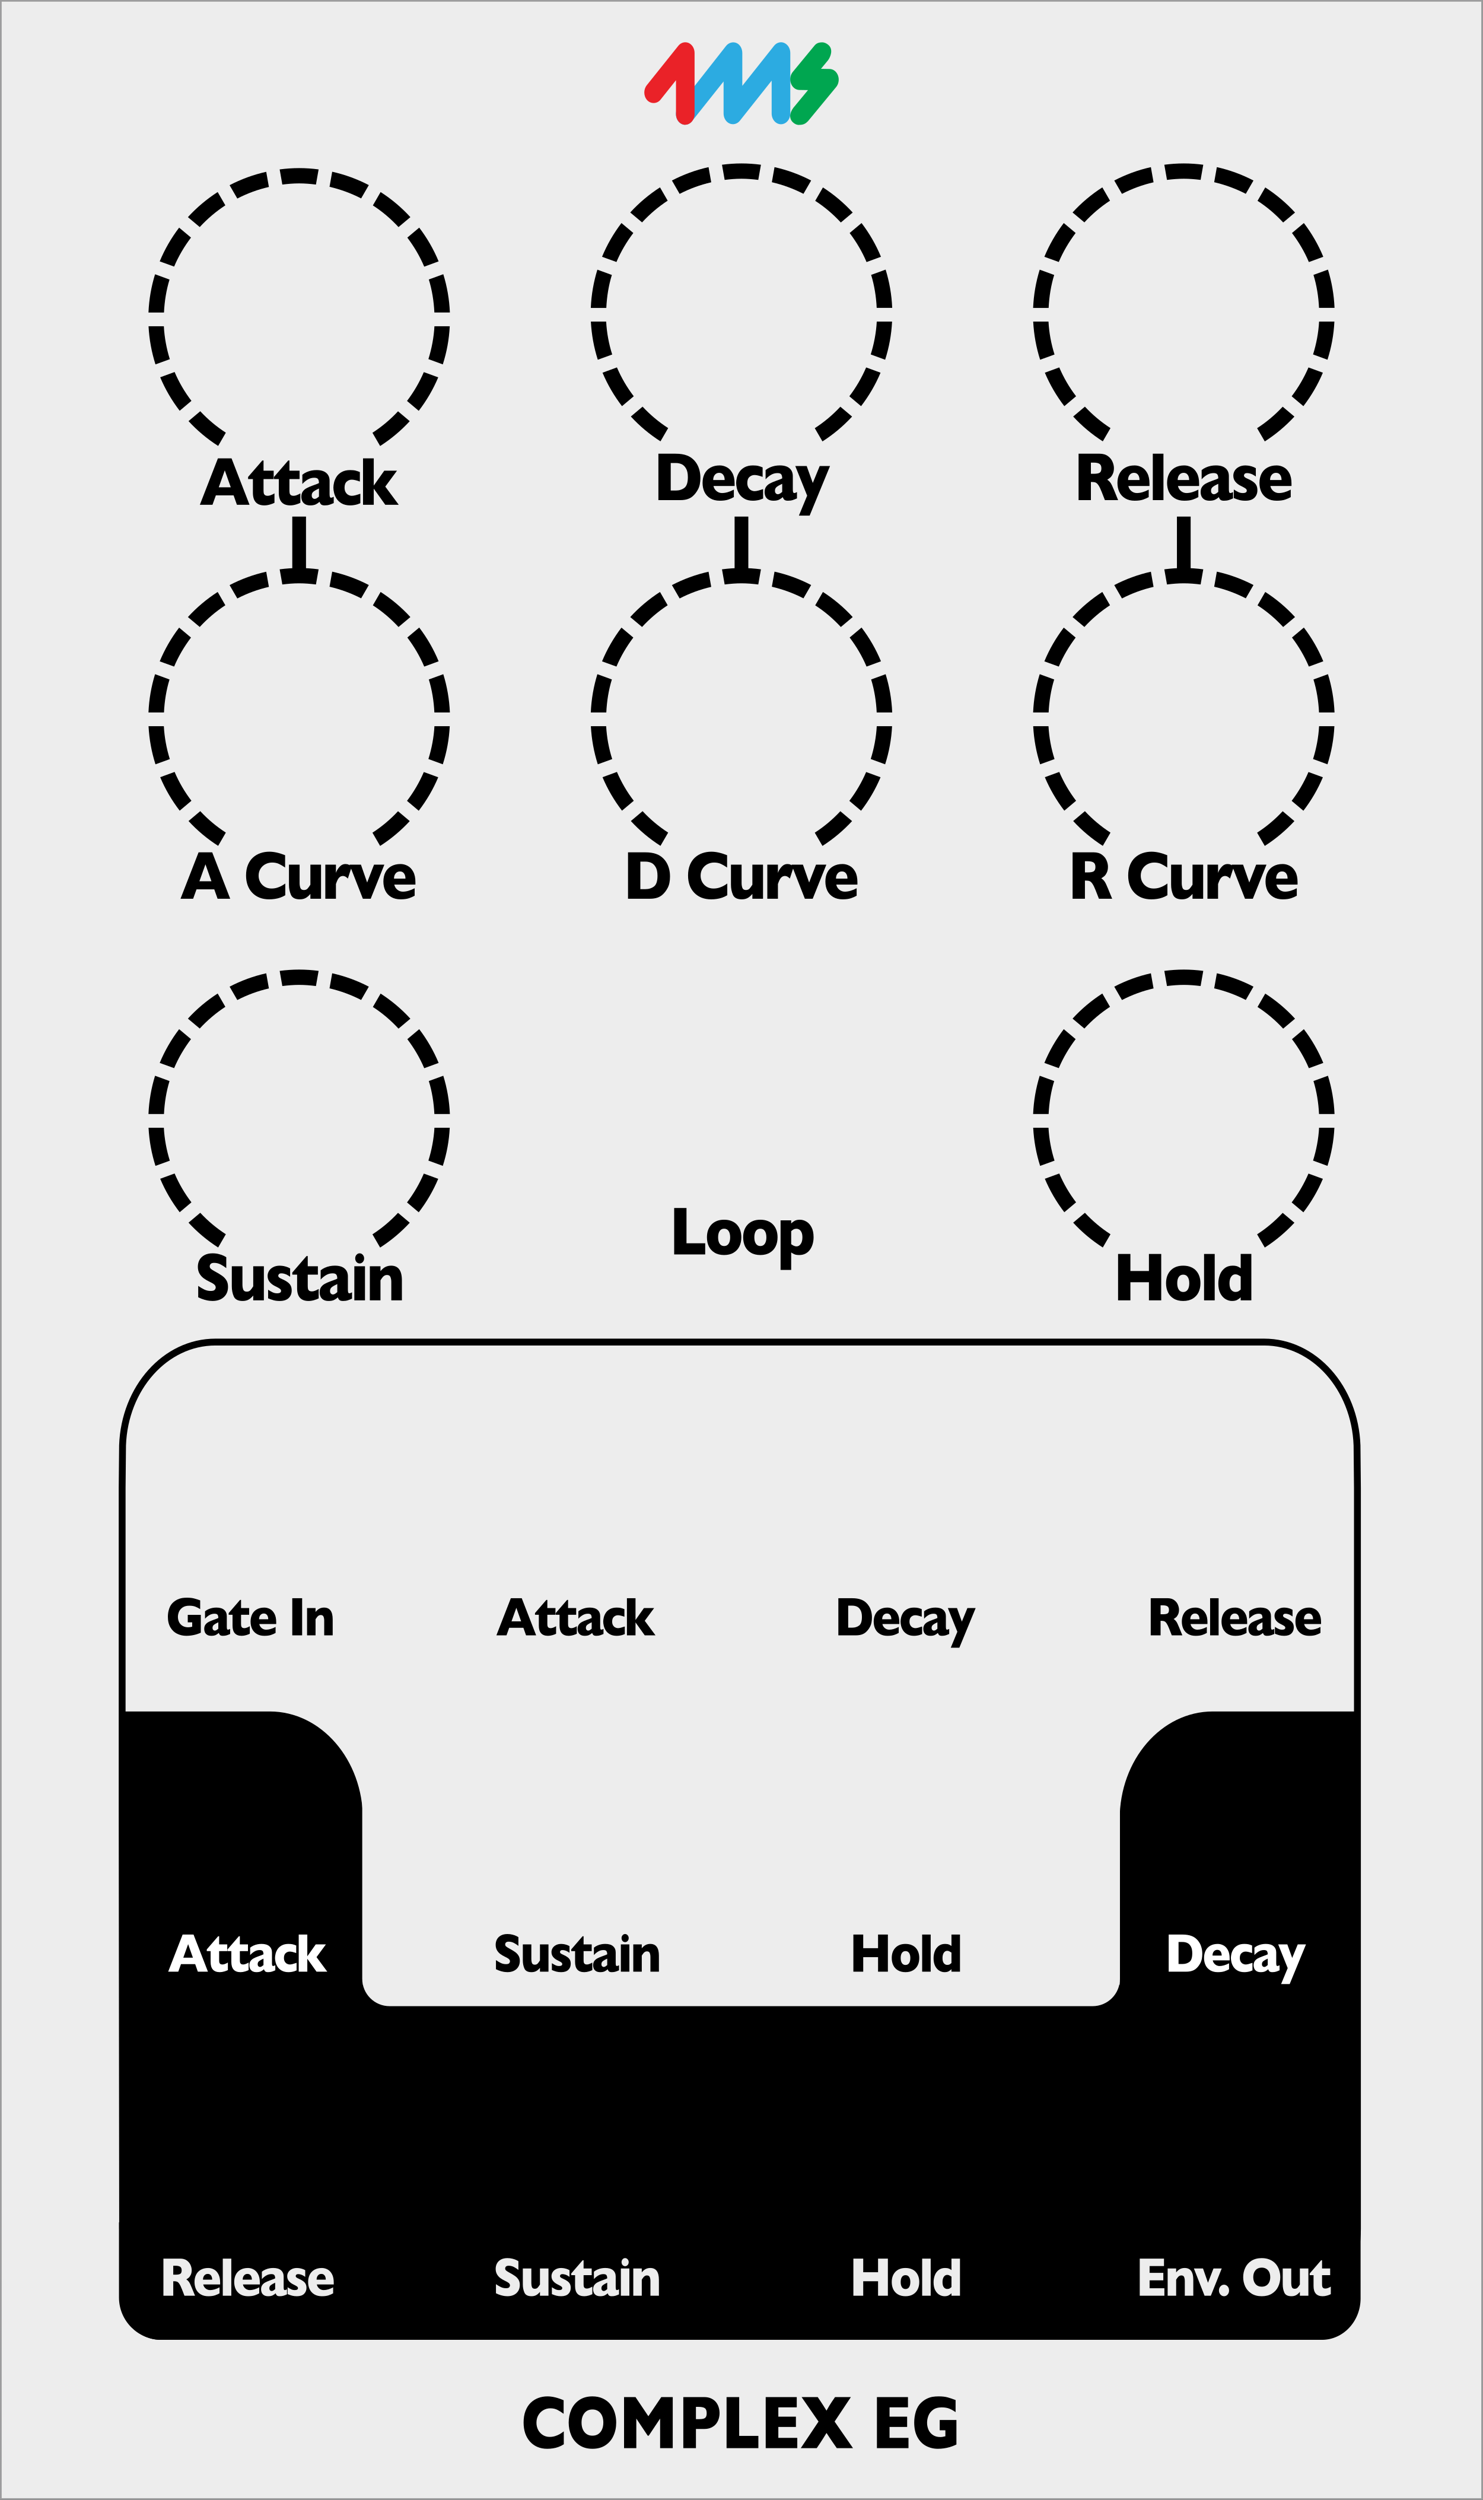 <?xml version="1.0" encoding="UTF-8" standalone="no"?>
<svg
   width="76.29mm"
   height="128.59mm"
   viewBox="0 0 216.25 364.5"
   version="1.1"
   id="svg155"
   sodipodi:docname="ComplexEG_artwork.svg"
   inkscape:version="1.4.2 (ebf0e940, 2025-05-08)"
   xmlns:inkscape="http://www.inkscape.org/namespaces/inkscape"
   xmlns:sodipodi="http://sodipodi.sourceforge.net/DTD/sodipodi-0.dtd"
   xmlns="http://www.w3.org/2000/svg"
   xmlns:svg="http://www.w3.org/2000/svg">
  <rect x="0" y="0" width="216.25" height="364.5" fill="#333333" stroke="none"/>
  <defs
     id="defs155" />
  <sodipodi:namedview
     id="namedview155"
     pagecolor="#ffffff"
     bordercolor="#000000"
     borderopacity="0.25"
     inkscape:showpageshadow="2"
     inkscape:pageopacity="0.0"
     inkscape:pagecheckerboard="0"
     inkscape:deskcolor="#d1d1d1"
     inkscape:document-units="mm"
     inkscape:zoom="0.75190961"
     inkscape:cx="190.18243"
     inkscape:cy="262.66455"
     inkscape:window-width="1728"
     inkscape:window-height="910"
     inkscape:window-x="0"
     inkscape:window-y="79"
     inkscape:window-maximized="0"
     inkscape:current-layer="svg155" />
  <g
     id="faceplate">
    <path
       id="rect1"
       style="fill:#ededed;stroke:#9d9d9e;stroke-width:0.25px;stroke-miterlimit:10"
       d="m 0.12,0.12 h 216 v 364.25 h -216 z" />
    <path
       d="m 5.581,-1.968 q 0,0.635 -0.327,1.099 Q 4.932,-0.405 4.351,-0.156 3.77,0.088 3.018,0.088 2.808,0.088 2.5,0.059 2.197,0.034 1.689,-0.088 1.187,-0.21 0.64,-0.449 V -2.109 q 0.513,0.317 1.006,0.527 0.498,0.21 1.064,0.21 0.522,0 0.674,-0.171 0.156,-0.176 0.156,-0.327 0,-0.273 -0.264,-0.459 Q 3.013,-2.52 2.51,-2.72 1.953,-2.954 1.533,-3.228 1.113,-3.506 0.845,-3.921 0.581,-4.336 0.581,-4.902 q 0,-0.547 0.269,-0.986 0.269,-0.444 0.82,-0.708 0.552,-0.264 1.348,-0.264 0.566,0 1.045,0.112 0.483,0.107 0.796,0.244 0.312,0.137 0.43,0.215 v 1.587 Q 4.873,-5 4.36,-5.234 3.853,-5.469 3.271,-5.469 q -0.381,0 -0.552,0.146 -0.171,0.146 -0.171,0.361 0,0.2 0.171,0.347 0.171,0.146 0.61,0.356 0.781,0.366 1.25,0.659 0.469,0.293 0.732,0.679 0.269,0.381 0.269,0.952 z M 11.519,0 H 9.756 v -0.708 q -0.371,0.4 -0.781,0.601 -0.405,0.195 -0.977,0.195 -1.128,0 -1.46,-0.654 Q 6.206,-1.226 6.206,-2.051 v -2.92 h 1.763 v 2.686 q 0,0.405 0.132,0.713 0.137,0.303 0.586,0.303 0.386,0 0.61,-0.22 0.225,-0.22 0.459,-0.562 v -2.92 h 1.763 z m 4.61,-1.45 q 0,0.684 -0.503,1.113 -0.498,0.425 -1.484,0.425 -0.552,0 -0.981,-0.098 -0.43,-0.103 -0.938,-0.288 V -1.548 q 0.444,0.254 0.771,0.386 0.327,0.132 0.718,0.132 0.659,0 0.659,-0.361 0,-0.122 -0.098,-0.215 -0.093,-0.098 -0.332,-0.215 -0.234,-0.122 -0.63,-0.288 -0.488,-0.215 -0.83,-0.576 -0.342,-0.361 -0.342,-0.884 0,-0.371 0.225,-0.713 0.229,-0.342 0.688,-0.557 0.459,-0.22 1.108,-0.22 0.156,0 0.396,0.024 0.244,0.02 0.61,0.112 0.371,0.093 0.703,0.264 v 1.216 q -0.156,-0.093 -0.264,-0.156 -0.103,-0.063 -0.278,-0.142 -0.176,-0.078 -0.415,-0.137 -0.234,-0.063 -0.483,-0.063 -0.303,0 -0.415,0.117 -0.112,0.117 -0.112,0.234 0,0.122 0.117,0.229 0.117,0.103 0.522,0.259 0.586,0.225 0.938,0.464 0.352,0.234 0.498,0.518 0.151,0.283 0.151,0.669 z m 4.473,1.162 q -0.273,0.132 -0.757,0.254 -0.479,0.122 -0.918,0.122 -1.899,0 -1.899,-1.855 V -3.75 H 16.232 v -0.308 l 2.358,-2.402 h 0.2 v 1.489 h 1.68 V -3.75 h -1.68 v 1.592 q 0,0.278 0.034,0.449 0.034,0.171 0.19,0.288 0.161,0.112 0.483,0.112 0.42,0 1.104,-0.352 z m 5.528,0.039 q -0.386,0.151 -0.713,0.244 -0.327,0.093 -0.786,0.093 -0.435,0 -0.605,-0.151 -0.171,-0.156 -0.244,-0.376 -0.283,0.229 -0.63,0.381 -0.347,0.146 -0.908,0.146 -0.542,0 -0.879,-0.186 -0.332,-0.19 -0.469,-0.474 -0.132,-0.288 -0.132,-0.591 0,-0.459 0.229,-0.757 0.234,-0.303 0.625,-0.493 0.391,-0.19 1.035,-0.396 0.366,-0.117 0.552,-0.176 0.19,-0.063 0.283,-0.098 0.093,-0.034 0.195,-0.088 0,-0.361 -0.146,-0.566 -0.146,-0.205 -0.635,-0.205 -0.576,0 -1.069,0.254 -0.493,0.254 -0.903,0.654 v -1.348 q 0.327,-0.234 0.708,-0.381 0.381,-0.151 0.796,-0.225 0.415,-0.073 0.84,-0.073 1.079,0 1.621,0.42 0.547,0.415 0.547,1.147 v 1.919 q 0,0.273 0.049,0.41 0.054,0.132 0.19,0.132 0.166,0 0.449,-0.142 z M 23.683,-1.201 v -1.177 q -0.625,0.254 -0.913,0.459 -0.288,0.2 -0.288,0.547 0,0.249 0.142,0.381 0.146,0.132 0.337,0.132 0.181,0 0.356,-0.098 0.181,-0.103 0.366,-0.244 z m 4.449,-4.917 q 0,0.308 -0.22,0.522 -0.22,0.215 -0.522,0.215 -0.205,0 -0.376,-0.098 -0.166,-0.098 -0.264,-0.264 -0.098,-0.171 -0.098,-0.376 0,-0.303 0.215,-0.522 0.215,-0.22 0.522,-0.22 0.303,0 0.522,0.22 0.22,0.22 0.22,0.522 z M 28.273,0 h -1.763 v -4.971 h 1.763 z m 6.119,0 H 32.634 v -2.681 q 0,-0.41 -0.137,-0.713 -0.132,-0.308 -0.586,-0.308 -0.215,0 -0.381,0.083 -0.161,0.078 -0.293,0.205 -0.127,0.127 -0.215,0.244 -0.088,0.117 -0.181,0.249 V 0 h -1.758 v -4.971 h 1.758 v 0.713 q 0.415,-0.444 0.83,-0.62 0.42,-0.181 0.933,-0.181 1.787,0 1.787,2.139 z"
       id="text1"
       style="font-weight:700;font-size:10px;font-family:GillSans-Bold, 'Gill Sans';letter-spacing:-0.04em"
       transform="translate(28.34 189.6) scale(.88 1)"
       aria-label="Sustain" />
    <path
       d="M43.62,143.6c-.83,0-1.65.07-2.45.17l-.39-2.21c.93-.12,1.88-.19,2.84-.19s1.91.07,2.84.19l-.39,2.21c-.81-.1-1.62-.17-2.45-.17Z"
       style="fill: #000; stroke-width: 0px;"
       id="path1" />
    <path
       d="M29.13,149.97l-1.73-1.45c1.28-1.4,2.74-2.63,4.34-3.66l1.12,1.94c-1.38.9-2.62,1.96-3.73,3.16Z"
       style="fill: #000; stroke-width: 0px;"
       id="path2" />
    <path
       d="M34.6,145.8l-1.12-1.94c1.67-.87,3.46-1.53,5.34-1.95l.39,2.21c-1.62.37-3.16.94-4.61,1.69Z"
       style="fill: #000; stroke-width: 0px;"
       id="path3" />
    <path
       d="M25.39,155.74l-2.1-.76c.73-1.77,1.69-3.42,2.83-4.92l1.73,1.45c-.98,1.3-1.82,2.71-2.46,4.23Z"
       style="fill: #000; stroke-width: 0px;"
       id="path4" />
    <path
       d="M48.05,144.12l.39-2.21c1.88.42,3.67,1.08,5.34,1.95l-1.12,1.94c-1.44-.74-2.98-1.31-4.6-1.69Z"
       style="fill: #000; stroke-width: 0px;"
       id="path5" />
    <path
       d="M23.91,162.43h-2.26c.08-1.93.41-3.8.96-5.58l2.11.77c-.47,1.53-.73,3.15-.81,4.81Z"
       style="fill: #000; stroke-width: 0px;"
       id="path6" />
    <path
       d="M24.77,169.23l-2.1.76c-.57-1.79-.91-3.65-1.01-5.56h2.23c.09,1.65.39,3.25.87,4.8Z"
       style="fill: #000; stroke-width: 0px;"
       id="path7" />
    <path
       d="M27.91,175.31l-1.71,1.44c-1.15-1.5-2.11-3.14-2.84-4.88l2.1-.77c.64,1.5,1.46,2.91,2.45,4.2Z"
       style="fill: #000; stroke-width: 0px;"
       id="path8" />
    <path
       d="M59.4,151.51l1.73-1.45c1.14,1.5,2.1,3.15,2.83,4.92l-2.1.77c-.64-1.52-1.48-2.93-2.46-4.23Z"
       style="fill: #000; stroke-width: 0px;"
       id="path9" />
    <path
       d="M62.53,157.62l2.11-.77c.55,1.78.88,3.65.96,5.58h-2.26c-.08-1.66-.34-3.28-.81-4.81Z"
       style="fill: #000; stroke-width: 0px;"
       id="path10" />
    <path
       d="M63.35,164.43h2.23c-.09,1.91-.44,3.78-1.01,5.56l-2.1-.77c.48-1.54.79-3.15.88-4.8Z"
       style="fill: #000; stroke-width: 0px;"
       id="path11" />
    <path
       d="M61.79,171.11l2.11.77c-.73,1.74-1.69,3.38-2.84,4.88l-1.71-1.44c.99-1.3,1.81-2.71,2.45-4.2Z"
       style="fill: #000; stroke-width: 0px;"
       id="path12" />
    <path
       d="M32.93,179.96l-1.12,1.93c-1.61-1.03-3.05-2.24-4.32-3.62l1.71-1.44c1.1,1.18,2.34,2.23,3.72,3.12Z"
       style="fill: #000; stroke-width: 0px;"
       id="path13" />
    <path
       d="M58.04,176.84l1.71,1.44c-1.27,1.37-2.71,2.59-4.32,3.62l-1.12-1.93c1.38-.89,2.62-1.94,3.72-3.12Z"
       style="fill: #000; stroke-width: 0px;"
       id="path14" />
    <path
       d="M54.38,146.81l1.12-1.94c1.6,1.03,3.06,2.26,4.34,3.66l-1.73,1.45c-1.11-1.2-2.36-2.27-3.74-3.16Z"
       style="fill: #000; stroke-width: 0px;"
       id="path15" />
    <path
       d="M 8.281,0 H 6.191 L 5.64,-1.372 H 2.7 L 2.139,0 H 0.049 L 3.042,-6.768 H 5.298 Z M 5.171,-2.549 4.18,-5.02 3.179,-2.549 Z M 12.412,-0.288 q -0.273,0.132 -0.757,0.254 -0.479,0.122 -0.918,0.122 -1.899,0 -1.899,-1.855 V -3.75 H 8.042 v -0.308 l 2.358,-2.402 h 0.2 v 1.489 h 1.68 V -3.75 h -1.68 v 1.592 q 0,0.278 0.034,0.449 0.034,0.171 0.19,0.288 0.161,0.112 0.483,0.112 0.42,0 1.104,-0.352 z m 4.292,0 q -0.273,0.132 -0.757,0.254 -0.479,0.122 -0.918,0.122 -1.899,0 -1.899,-1.855 V -3.75 h -0.796 v -0.308 l 2.358,-2.402 h 0.2 v 1.489 h 1.68 V -3.75 h -1.68 v 1.592 q 0,0.278 0.034,0.449 0.034,0.171 0.19,0.288 0.161,0.112 0.483,0.112 0.42,0 1.104,-0.352 z m 5.528,0.039 q -0.386,0.151 -0.713,0.244 -0.327,0.093 -0.786,0.093 -0.435,0 -0.605,-0.151 -0.171,-0.156 -0.244,-0.376 -0.283,0.229 -0.63,0.381 -0.347,0.146 -0.908,0.146 -0.542,0 -0.879,-0.186 -0.332,-0.19 -0.469,-0.474 -0.132,-0.288 -0.132,-0.591 0,-0.459 0.229,-0.757 0.234,-0.303 0.625,-0.493 0.391,-0.19 1.035,-0.396 0.366,-0.117 0.552,-0.176 0.19,-0.063 0.283,-0.098 0.093,-0.034 0.195,-0.088 0,-0.361 -0.146,-0.566 -0.146,-0.205 -0.635,-0.205 -0.576,0 -1.069,0.254 -0.493,0.254 -0.903,0.654 v -1.348 q 0.327,-0.234 0.708,-0.381 0.381,-0.151 0.796,-0.225 0.415,-0.073 0.84,-0.073 1.079,0 1.621,0.42 0.547,0.415 0.547,1.147 v 1.919 q 0,0.273 0.049,0.41 0.054,0.132 0.19,0.132 0.166,0 0.449,-0.142 z M 19.786,-1.201 v -1.177 q -0.625,0.254 -0.913,0.459 -0.288,0.2 -0.288,0.547 0,0.249 0.142,0.381 0.146,0.132 0.337,0.132 0.181,0 0.356,-0.098 0.181,-0.103 0.366,-0.244 z m 6.856,0.972 q -0.22,0.083 -0.464,0.156 -0.244,0.068 -0.552,0.112 -0.303,0.049 -0.664,0.049 -0.815,0 -1.382,-0.273 Q 23.019,-0.464 22.712,-0.879 22.409,-1.299 22.292,-1.733 22.174,-2.168 22.174,-2.5 q 0,-0.332 0.117,-0.767 0.122,-0.435 0.42,-0.84 0.298,-0.405 0.859,-0.679 0.566,-0.273 1.392,-0.273 0.552,0 0.898,0.078 0.347,0.078 0.703,0.21 v 1.382 q -0.859,-0.273 -1.343,-0.273 -0.469,0 -0.835,0.283 Q 24.025,-3.096 24.025,-2.5 q 0,0.396 0.181,0.669 0.181,0.269 0.459,0.396 0.278,0.127 0.557,0.127 0.264,0 0.601,-0.078 0.337,-0.078 0.82,-0.225 z M 33.005,0 H 30.773 L 28.864,-2.358 V 0 h -1.777 v -6.768 h 1.777 v 3.97 l 1.743,-2.173 h 2.109 l -1.943,2.319 z"
       id="text15"
       style="font-weight:700;font-size:10px;font-family:GillSans-Bold, 'Gill Sans';letter-spacing:-0.04em"
       transform="translate(29.1 73.6) scale(.88 1)"
       aria-label="Attack" />
    <g
       id="g30">
      <path
         d="M43.62,26.74c-.83,0-1.65.07-2.45.17l-.39-2.21c.93-.12,1.88-.19,2.84-.19s1.91.07,2.84.19l-.39,2.21c-.81-.1-1.62-.17-2.45-.17Z"
         style="fill: #000; stroke-width: 0px;"
         id="path16" />
      <path
         d="M29.13,33.11l-1.73-1.45c1.28-1.4,2.74-2.63,4.34-3.66l1.12,1.94c-1.38.9-2.62,1.96-3.73,3.16Z"
         style="fill: #000; stroke-width: 0px;"
         id="path17" />
      <path
         d="M34.6,28.94l-1.12-1.94c1.67-.87,3.46-1.53,5.34-1.95l.39,2.21c-1.62.37-3.16.94-4.61,1.69Z"
         style="fill: #000; stroke-width: 0px;"
         id="path18" />
      <path
         d="M25.39,38.87l-2.1-.76c.73-1.77,1.69-3.42,2.83-4.92l1.73,1.45c-.98,1.3-1.82,2.71-2.46,4.23Z"
         style="fill: #000; stroke-width: 0px;"
         id="path19" />
      <path
         d="M48.05,27.25l.39-2.21c1.88.42,3.67,1.08,5.34,1.95l-1.12,1.94c-1.44-.74-2.98-1.31-4.6-1.69Z"
         style="fill: #000; stroke-width: 0px;"
         id="path20" />
      <path
         d="M23.91,45.57h-2.26c.08-1.93.41-3.8.96-5.58l2.11.77c-.47,1.53-.73,3.15-.81,4.81Z"
         style="fill: #000; stroke-width: 0px;"
         id="path21" />
      <path
         d="M24.77,52.37l-2.1.76c-.57-1.79-.91-3.65-1.01-5.56h2.23c.09,1.65.39,3.25.87,4.8Z"
         style="fill: #000; stroke-width: 0px;"
         id="path22" />
      <path
         d="M27.91,58.45l-1.71,1.44c-1.15-1.5-2.11-3.14-2.84-4.88l2.1-.77c.64,1.5,1.46,2.91,2.45,4.2Z"
         style="fill: #000; stroke-width: 0px;"
         id="path23" />
      <path
         d="M59.4,34.64l1.73-1.45c1.14,1.5,2.1,3.15,2.83,4.92l-2.1.77c-.64-1.52-1.48-2.93-2.46-4.23Z"
         style="fill: #000; stroke-width: 0px;"
         id="path24" />
      <path
         d="M62.53,40.75l2.11-.77c.55,1.78.88,3.65.96,5.58h-2.26c-.08-1.66-.34-3.28-.81-4.81Z"
         style="fill: #000; stroke-width: 0px;"
         id="path25" />
      <path
         d="M63.35,47.57h2.23c-.09,1.91-.44,3.78-1.01,5.56l-2.1-.77c.48-1.54.79-3.15.88-4.8Z"
         style="fill: #000; stroke-width: 0px;"
         id="path26" />
      <path
         d="M61.79,54.25l2.11.77c-.73,1.74-1.69,3.38-2.84,4.88l-1.71-1.44c.99-1.3,1.81-2.71,2.45-4.2Z"
         style="fill: #000; stroke-width: 0px;"
         id="path27" />
      <path
         d="M32.93,63.09l-1.12,1.93c-1.61-1.03-3.05-2.24-4.32-3.62l1.71-1.44c1.1,1.18,2.34,2.23,3.72,3.12Z"
         style="fill: #000; stroke-width: 0px;"
         id="path28" />
      <path
         d="M58.04,59.97l1.71,1.44c-1.27,1.37-2.71,2.59-4.32,3.62l-1.12-1.93c1.38-.89,2.62-1.94,3.72-3.12Z"
         style="fill: #000; stroke-width: 0px;"
         id="path29" />
      <path
         d="M54.38,29.94l1.12-1.94c1.6,1.03,3.06,2.26,4.34,3.66l-1.73,1.45c-1.11-1.2-2.36-2.27-3.74-3.16Z"
         style="fill: #000; stroke-width: 0px;"
         id="path30" />
    </g>
    <path
       d="m 7.808,-3.262 q 0,1.04 -0.381,1.67 Q 7.051,-0.962 6.538,-0.571 5.811,0 4.502,0 H 0.85 V -6.768 H 3.662 q 0.635,0 1.084,0.068 0.454,0.063 0.815,0.186 0.361,0.117 0.615,0.269 0.254,0.146 0.454,0.317 0.347,0.283 0.605,0.669 0.264,0.386 0.415,0.894 0.156,0.508 0.156,1.104 z m -2.075,-0.088 q 0,-0.825 -0.317,-1.284 -0.312,-0.464 -0.757,-0.62 -0.439,-0.156 -0.898,-0.156 H 2.891 v 4.009 h 0.869 q 0.801,0 1.387,-0.381 0.586,-0.381 0.586,-1.567 z m 7.745,1.289 H 9.976 q 0.103,0.454 0.503,0.742 0.4,0.288 0.908,0.288 0.889,0 1.963,-0.498 v 1.089 q -0.386,0.2 -0.938,0.366 -0.547,0.161 -1.396,0.161 -0.918,0 -1.563,-0.342 -0.645,-0.342 -0.967,-0.928 -0.317,-0.586 -0.317,-1.328 0,-0.732 0.317,-1.309 0.322,-0.581 0.967,-0.908 0.645,-0.332 1.563,-0.332 0.605,0 1.167,0.264 0.566,0.259 0.928,0.854 0.366,0.591 0.366,1.528 z m -1.65,-0.869 q 0,-0.479 -0.239,-0.762 -0.234,-0.288 -0.679,-0.288 -0.439,0 -0.713,0.293 -0.269,0.288 -0.269,0.757 z m 6.372,2.7 q -0.22,0.083 -0.464,0.156 -0.244,0.068 -0.552,0.112 -0.303,0.049 -0.664,0.049 -0.815,0 -1.382,-0.273 Q 14.576,-0.464 14.268,-0.879 13.966,-1.299 13.848,-1.733 13.731,-2.168 13.731,-2.5 q 0,-0.332 0.117,-0.767 0.122,-0.435 0.42,-0.84 0.298,-0.405 0.859,-0.679 0.566,-0.273 1.392,-0.273 0.552,0 0.898,0.078 0.347,0.078 0.703,0.21 v 1.382 q -0.859,-0.273 -1.343,-0.273 -0.469,0 -0.835,0.283 -0.361,0.283 -0.361,0.879 0,0.396 0.181,0.669 0.181,0.269 0.459,0.396 0.278,0.127 0.557,0.127 0.264,0 0.601,-0.078 0.337,-0.078 0.82,-0.225 z m 5.611,-0.02 q -0.386,0.151 -0.713,0.244 -0.327,0.093 -0.786,0.093 -0.435,0 -0.605,-0.151 -0.171,-0.156 -0.244,-0.376 -0.283,0.229 -0.63,0.381 -0.347,0.146 -0.908,0.146 -0.542,0 -0.879,-0.186 -0.332,-0.19 -0.469,-0.474 -0.132,-0.288 -0.132,-0.591 0,-0.459 0.229,-0.757 0.234,-0.303 0.625,-0.493 0.391,-0.19 1.035,-0.396 0.366,-0.117 0.552,-0.176 0.19,-0.063 0.283,-0.098 0.093,-0.034 0.195,-0.088 0,-0.361 -0.146,-0.566 -0.146,-0.205 -0.635,-0.205 -0.576,0 -1.069,0.254 -0.493,0.254 -0.903,0.654 v -1.348 q 0.327,-0.234 0.708,-0.381 0.381,-0.151 0.796,-0.225 0.415,-0.073 0.84,-0.073 1.079,0 1.621,0.42 0.547,0.415 0.547,1.147 v 1.919 q 0,0.273 0.049,0.41 0.054,0.132 0.19,0.132 0.166,0 0.449,-0.142 z M 21.363,-1.201 v -1.177 q -0.625,0.254 -0.913,0.459 -0.288,0.2 -0.288,0.547 0,0.249 0.142,0.381 0.146,0.132 0.337,0.132 0.181,0 0.356,-0.098 0.181,-0.103 0.366,-0.244 z m 7.925,-3.77 -3.379,7.231 h -1.777 l 1.367,-2.91 -1.968,-4.321 h 1.89 L 26.432,-2.5 27.58,-4.971 Z"
       id="text30"
       style="font-weight:700;font-size:10px;font-family:GillSans-Bold, 'Gill Sans';letter-spacing:-0.04em"
       transform="translate(95.26 72.92) scale(.88 1)"
       aria-label="Decay" />
    <path
       d="M108.12,26.06c-.83,0-1.65.07-2.45.17l-.39-2.21c.93-.12,1.88-.19,2.84-.19s1.91.07,2.84.19l-.39,2.21c-.81-.1-1.62-.17-2.45-.17Z"
       style="fill: #000; stroke-width: 0px;"
       id="path31" />
    <path
       d="M93.63,32.43l-1.73-1.45c1.28-1.4,2.74-2.63,4.34-3.66l1.12,1.94c-1.38.9-2.62,1.96-3.73,3.16Z"
       style="fill: #000; stroke-width: 0px;"
       id="path32" />
    <path
       d="M99.1,28.26l-1.12-1.94c1.67-.87,3.46-1.53,5.34-1.95l.39,2.21c-1.62.37-3.16.94-4.61,1.69Z"
       style="fill: #000; stroke-width: 0px;"
       id="path33" />
    <path
       d="M89.89,38.2l-2.1-.76c.73-1.77,1.69-3.42,2.83-4.92l1.73,1.45c-.98,1.3-1.82,2.71-2.46,4.23Z"
       style="fill: #000; stroke-width: 0px;"
       id="path34" />
    <path
       d="M112.55,26.58l.39-2.21c1.88.42,3.67,1.08,5.34,1.95l-1.12,1.94c-1.44-.74-2.98-1.31-4.6-1.69Z"
       style="fill: #000; stroke-width: 0px;"
       id="path35" />
    <path
       d="M88.41,44.9h-2.26c.08-1.93.41-3.8.96-5.58l2.11.77c-.47,1.53-.73,3.15-.81,4.81Z"
       style="fill: #000; stroke-width: 0px;"
       id="path36" />
    <path
       d="M89.27,51.69l-2.1.76c-.57-1.79-.91-3.65-1.01-5.56h2.23c.09,1.65.39,3.25.88,4.8Z"
       style="fill: #000; stroke-width: 0px;"
       id="path37" />
    <path
       d="M92.41,57.78l-1.71,1.44c-1.15-1.5-2.11-3.14-2.84-4.88l2.1-.77c.64,1.5,1.46,2.91,2.45,4.2Z"
       style="fill: #000; stroke-width: 0px;"
       id="path38" />
    <path
       d="M123.9,33.97l1.73-1.45c1.14,1.5,2.1,3.15,2.83,4.92l-2.1.77c-.64-1.52-1.48-2.93-2.46-4.23Z"
       style="fill: #000; stroke-width: 0px;"
       id="path39" />
    <path
       d="M127.03,40.08l2.11-.77c.55,1.78.88,3.65.96,5.58h-2.26c-.08-1.66-.34-3.28-.81-4.81Z"
       style="fill: #000; stroke-width: 0px;"
       id="path40" />
    <path
       d="M127.85,46.89h2.23c-.09,1.91-.44,3.78-1.01,5.56l-2.1-.77c.48-1.54.79-3.15.88-4.8Z"
       style="fill: #000; stroke-width: 0px;"
       id="path41" />
    <path
       d="M126.29,53.57l2.11.77c-.73,1.74-1.69,3.38-2.84,4.88l-1.71-1.44c.99-1.3,1.81-2.71,2.45-4.2Z"
       style="fill: #000; stroke-width: 0px;"
       id="path42" />
    <path
       d="M97.43,62.42l-1.12,1.93c-1.61-1.03-3.05-2.24-4.32-3.62l1.71-1.44c1.1,1.18,2.34,2.23,3.72,3.12Z"
       style="fill: #000; stroke-width: 0px;"
       id="path43" />
    <path
       d="M122.54,59.3l1.71,1.44c-1.27,1.37-2.71,2.59-4.32,3.62l-1.12-1.93c1.38-.89,2.62-1.94,3.72-3.12Z"
       style="fill: #000; stroke-width: 0px;"
       id="path44" />
    <path
       d="M118.88,29.27l1.12-1.94c1.6,1.03,3.06,2.26,4.34,3.66l-1.73,1.45c-1.11-1.2-2.36-2.27-3.74-3.16Z"
       style="fill: #000; stroke-width: 0px;"
       id="path45" />
    <path
       d="M 7.402,0 H 5.21 L 4.678,-1.201 Q 4.385,-1.86 4.15,-2.163 3.916,-2.471 3.691,-2.554 3.472,-2.642 3.12,-2.642 H 2.891 V 0 H 0.85 V -6.768 H 4.321 q 0.84,0 1.377,0.342 0.537,0.342 0.771,0.83 0.239,0.488 0.239,0.928 0,0.513 -0.2,0.869 Q 6.313,-3.447 6.094,-3.286 5.874,-3.125 5.601,-2.979 5.928,-2.788 6.138,-2.524 6.353,-2.266 6.719,-1.47 Z M 4.629,-4.629 q 0,-0.469 -0.308,-0.654 Q 4.014,-5.469 3.32,-5.469 H 2.891 v 1.631 h 0.439 q 0.747,0 1.021,-0.161 0.278,-0.166 0.278,-0.63 z m 7.969,2.568 H 9.097 q 0.103,0.454 0.503,0.742 0.4,0.288 0.908,0.288 0.889,0 1.963,-0.498 v 1.089 q -0.386,0.2 -0.938,0.366 -0.547,0.161 -1.396,0.161 -0.918,0 -1.562,-0.342 Q 7.93,-0.596 7.608,-1.182 7.29,-1.768 7.29,-2.51 q 0,-0.732 0.317,-1.309 0.322,-0.581 0.967,-0.908 0.645,-0.332 1.562,-0.332 0.605,0 1.167,0.264 0.566,0.259 0.928,0.854 0.366,0.591 0.366,1.528 z m -1.65,-0.869 q 0,-0.479 -0.239,-0.762 -0.234,-0.288 -0.679,-0.288 -0.439,0 -0.713,0.293 -0.269,0.288 -0.269,0.757 z M 14.913,0 h -1.763 v -6.768 h 1.763 z m 5.909,-2.061 h -3.501 q 0.103,0.454 0.503,0.742 0.4,0.288 0.908,0.288 0.889,0 1.963,-0.498 v 1.089 q -0.386,0.2 -0.938,0.366 -0.547,0.161 -1.396,0.161 -0.918,0 -1.562,-0.342 -0.645,-0.342 -0.967,-0.928 -0.317,-0.586 -0.317,-1.328 0,-0.732 0.317,-1.309 0.322,-0.581 0.967,-0.908 0.645,-0.332 1.562,-0.332 0.605,0 1.167,0.264 0.566,0.259 0.928,0.854 0.366,0.591 0.366,1.528 z m -1.65,-0.869 q 0,-0.479 -0.239,-0.762 -0.234,-0.288 -0.679,-0.288 -0.439,0 -0.713,0.293 -0.269,0.288 -0.269,0.757 z m 7.271,2.681 q -0.386,0.151 -0.713,0.244 -0.327,0.093 -0.786,0.093 -0.435,0 -0.605,-0.151 -0.171,-0.156 -0.244,-0.376 -0.283,0.229 -0.63,0.381 -0.347,0.146 -0.908,0.146 -0.542,0 -0.879,-0.186 -0.332,-0.19 -0.469,-0.474 -0.132,-0.288 -0.132,-0.591 0,-0.459 0.229,-0.757 0.234,-0.303 0.625,-0.493 0.391,-0.19 1.035,-0.396 0.366,-0.117 0.552,-0.176 0.19,-0.063 0.283,-0.098 0.093,-0.034 0.195,-0.088 0,-0.361 -0.146,-0.566 -0.146,-0.205 -0.635,-0.205 -0.576,0 -1.069,0.254 -0.493,0.254 -0.903,0.654 v -1.348 q 0.327,-0.234 0.708,-0.381 0.381,-0.151 0.796,-0.225 0.415,-0.073 0.84,-0.073 1.079,0 1.621,0.42 0.547,0.415 0.547,1.147 v 1.919 q 0,0.273 0.049,0.41 0.054,0.132 0.19,0.132 0.166,0 0.449,-0.142 z M 23.996,-1.201 v -1.177 q -0.625,0.254 -0.913,0.459 -0.288,0.2 -0.288,0.547 0,0.249 0.142,0.381 0.146,0.132 0.337,0.132 0.181,0 0.356,-0.098 0.181,-0.103 0.366,-0.244 z m 6.485,-0.249 q 0,0.684 -0.503,1.113 -0.498,0.425 -1.484,0.425 -0.552,0 -0.981,-0.098 -0.43,-0.103 -0.938,-0.288 V -1.548 q 0.444,0.254 0.771,0.386 0.327,0.132 0.718,0.132 0.659,0 0.659,-0.361 0,-0.122 -0.098,-0.215 -0.093,-0.098 -0.332,-0.215 -0.234,-0.122 -0.63,-0.288 -0.488,-0.215 -0.83,-0.576 -0.342,-0.361 -0.342,-0.884 0,-0.371 0.225,-0.713 0.229,-0.342 0.688,-0.557 0.459,-0.22 1.108,-0.22 0.156,0 0.396,0.024 0.244,0.02 0.61,0.112 0.371,0.093 0.703,0.264 v 1.216 q -0.156,-0.093 -0.264,-0.156 -0.103,-0.063 -0.278,-0.142 -0.176,-0.078 -0.415,-0.137 -0.234,-0.063 -0.483,-0.063 -0.303,0 -0.415,0.117 -0.112,0.117 -0.112,0.234 0,0.122 0.117,0.229 0.117,0.103 0.522,0.259 0.586,0.225 0.938,0.464 0.352,0.234 0.498,0.518 0.151,0.283 0.151,0.669 z m 5.65,-0.61 h -3.501 q 0.103,0.454 0.503,0.742 0.4,0.288 0.908,0.288 0.889,0 1.963,-0.498 v 1.089 q -0.386,0.2 -0.938,0.366 -0.547,0.161 -1.396,0.161 -0.918,0 -1.562,-0.342 -0.645,-0.342 -0.967,-0.928 -0.317,-0.586 -0.317,-1.328 0,-0.732 0.317,-1.309 0.322,-0.581 0.967,-0.908 0.645,-0.332 1.562,-0.332 0.605,0 1.167,0.264 0.566,0.259 0.928,0.854 0.366,0.591 0.366,1.528 z m -1.65,-0.869 q 0,-0.479 -0.239,-0.762 -0.234,-0.288 -0.679,-0.288 -0.439,0 -0.713,0.293 -0.269,0.288 -0.269,0.757 z"
       id="text45"
       style="font-weight:700;font-size:10px;font-family:GillSans-Bold, 'Gill Sans';letter-spacing:-0.04em"
       transform="translate(156.53 72.92) scale(.88 1)"
       aria-label="Release" />
    <path
       d="M172.62,26.06c-.83,0-1.65.07-2.45.17l-.39-2.21c.93-.12,1.88-.19,2.84-.19s1.91.07,2.84.19l-.39,2.21c-.81-.1-1.62-.17-2.45-.17Z"
       style="fill: #000; stroke-width: 0px;"
       id="path46" />
    <path
       d="M158.13,32.43l-1.73-1.45c1.28-1.4,2.74-2.63,4.34-3.66l1.12,1.94c-1.38.9-2.62,1.96-3.73,3.16Z"
       style="fill: #000; stroke-width: 0px;"
       id="path47" />
    <path
       d="M163.6,28.26l-1.12-1.94c1.67-.87,3.46-1.53,5.34-1.95l.39,2.21c-1.62.37-3.16.94-4.61,1.69Z"
       style="fill: #000; stroke-width: 0px;"
       id="path48" />
    <path
       d="M154.39,38.2l-2.1-.76c.73-1.77,1.69-3.42,2.83-4.92l1.73,1.45c-.98,1.3-1.82,2.71-2.46,4.23Z"
       style="fill: #000; stroke-width: 0px;"
       id="path49" />
    <path
       d="M177.05,26.58l.39-2.21c1.88.42,3.67,1.08,5.34,1.95l-1.12,1.94c-1.44-.74-2.98-1.31-4.6-1.69Z"
       style="fill: #000; stroke-width: 0px;"
       id="path50" />
    <path
       d="M152.91,44.9h-2.26c.08-1.93.41-3.8.96-5.58l2.11.77c-.47,1.53-.73,3.15-.81,4.81Z"
       style="fill: #000; stroke-width: 0px;"
       id="path51" />
    <path
       d="M153.77,51.69l-2.1.76c-.57-1.79-.91-3.65-1.01-5.56h2.23c.09,1.65.39,3.25.88,4.8Z"
       style="fill: #000; stroke-width: 0px;"
       id="path52" />
    <path
       d="M156.91,57.78l-1.71,1.44c-1.15-1.5-2.11-3.14-2.84-4.88l2.1-.77c.64,1.5,1.46,2.91,2.45,4.2Z"
       style="fill: #000; stroke-width: 0px;"
       id="path53" />
    <path
       d="M188.4,33.97l1.73-1.45c1.14,1.5,2.1,3.15,2.83,4.92l-2.1.77c-.64-1.52-1.48-2.93-2.46-4.23Z"
       style="fill: #000; stroke-width: 0px;"
       id="path54" />
    <path
       d="M191.53,40.08l2.11-.77c.55,1.78.88,3.65.96,5.58h-2.26c-.08-1.66-.34-3.28-.81-4.81Z"
       style="fill: #000; stroke-width: 0px;"
       id="path55" />
    <path
       d="M192.35,46.89h2.23c-.09,1.91-.44,3.78-1.01,5.56l-2.1-.77c.48-1.54.79-3.15.88-4.8Z"
       style="fill: #000; stroke-width: 0px;"
       id="path56" />
    <path
       d="M190.79,53.57l2.11.77c-.73,1.74-1.69,3.38-2.84,4.88l-1.71-1.44c.99-1.3,1.81-2.71,2.45-4.2Z"
       style="fill: #000; stroke-width: 0px;"
       id="path57" />
    <path
       d="M161.93,62.42l-1.12,1.93c-1.61-1.03-3.05-2.24-4.32-3.62l1.71-1.44c1.1,1.18,2.34,2.23,3.72,3.12Z"
       style="fill: #000; stroke-width: 0px;"
       id="path58" />
    <path
       d="M187.04,59.3l1.71,1.44c-1.27,1.37-2.71,2.59-4.32,3.62l-1.12-1.93c1.38-.89,2.62-1.94,3.72-3.12Z"
       style="fill: #000; stroke-width: 0px;"
       id="path59" />
    <path
       d="M183.38,29.27l1.12-1.94c1.6,1.03,3.06,2.26,4.34,3.66l-1.73,1.45c-1.11-1.2-2.36-2.27-3.74-3.16Z"
       style="fill: #000; stroke-width: 0px;"
       id="path60" />
    <path
       d="M 8.281,0 H 6.191 L 5.64,-1.372 H 2.7 L 2.139,0 H 0.049 L 3.042,-6.768 H 5.298 Z M 5.171,-2.549 4.18,-5.02 3.179,-2.549 Z m 12.237,2.041 q -0.42,0.22 -0.859,0.352 -0.439,0.132 -0.889,0.186 -0.444,0.059 -0.923,0.059 -0.884,0 -1.587,-0.244 -0.698,-0.244 -1.216,-0.718 -0.513,-0.479 -0.771,-1.113 -0.254,-0.64 -0.254,-1.401 0,-0.874 0.303,-1.528 0.303,-0.659 0.845,-1.094 0.547,-0.435 1.24,-0.64 0.698,-0.21 1.47,-0.21 1.152,0 2.612,0.513 v 1.797 q -0.503,-0.312 -0.996,-0.518 -0.488,-0.21 -1.152,-0.21 -0.591,0 -1.104,0.234 -0.513,0.234 -0.825,0.669 -0.312,0.435 -0.312,1.016 0,0.513 0.273,0.942 0.273,0.425 0.757,0.679 0.488,0.249 1.099,0.249 0.493,0 0.933,-0.117 0.439,-0.122 0.737,-0.269 0.303,-0.146 0.62,-0.347 z M 23.331,0 h -1.763 v -0.708 q -0.371,0.4 -0.781,0.601 -0.405,0.195 -0.977,0.195 -1.128,0 -1.46,-0.654 -0.332,-0.659 -0.332,-1.484 v -2.92 h 1.763 v 2.686 q 0,0.405 0.132,0.713 0.137,0.303 0.586,0.303 0.386,0 0.61,-0.22 0.225,-0.22 0.459,-0.562 v -2.92 h 1.763 z M 28.424,-4.702 27.775,-2.939 q -0.4,-0.381 -0.811,-0.381 -0.371,0 -0.645,0.254 -0.269,0.249 -0.518,0.928 V 0 h -1.758 v -4.971 h 1.758 v 1.201 q 0.166,-0.444 0.586,-0.864 0.42,-0.425 0.986,-0.425 0.298,0 0.518,0.088 0.225,0.088 0.532,0.269 z M 33.825,-4.971 31.564,0 h -1.299 l -2.212,-4.971 h 1.89 l 1.03,2.603 1.143,-2.603 z m 5.147,2.91 h -3.501 q 0.103,0.454 0.503,0.742 0.4,0.288 0.908,0.288 0.889,0 1.963,-0.498 v 1.089 q -0.386,0.2 -0.938,0.366 -0.547,0.161 -1.396,0.161 -0.918,0 -1.562,-0.342 -0.645,-0.342 -0.967,-0.928 -0.317,-0.586 -0.317,-1.328 0,-0.732 0.317,-1.309 0.322,-0.581 0.967,-0.908 0.645,-0.332 1.562,-0.332 0.605,0 1.167,0.264 0.566,0.259 0.928,0.854 0.366,0.591 0.366,1.528 z m -1.65,-0.869 q 0,-0.479 -0.239,-0.762 -0.234,-0.288 -0.679,-0.288 -0.439,0 -0.713,0.293 -0.269,0.288 -0.269,0.757 z"
       id="text60"
       style="font-weight:700;font-size:10px;font-family:GillSans-Bold, 'Gill Sans';letter-spacing:-0.04em"
       transform="translate(26.28 131.04) scale(.88 1)"
       aria-label="A Curve" />
    <path
       d="M43.62,85.05c-.83,0-1.65.07-2.45.17l-.39-2.21c.93-.12,1.88-.19,2.84-.19s1.91.07,2.84.19l-.39,2.21c-.81-.1-1.62-.17-2.45-.17Z"
       style="fill: #000; stroke-width: 0px;"
       id="path61" />
    <path
       d="M29.13,91.42l-1.73-1.45c1.28-1.4,2.74-2.63,4.34-3.66l1.12,1.94c-1.38.9-2.62,1.96-3.73,3.16Z"
       style="fill: #000; stroke-width: 0px;"
       id="path62" />
    <path
       d="M34.6,87.25l-1.12-1.94c1.67-.87,3.46-1.53,5.34-1.95l.39,2.21c-1.62.37-3.16.94-4.61,1.69Z"
       style="fill: #000; stroke-width: 0px;"
       id="path63" />
    <path
       d="M25.39,97.19l-2.1-.76c.73-1.77,1.69-3.42,2.83-4.92l1.73,1.45c-.98,1.3-1.82,2.71-2.46,4.23Z"
       style="fill: #000; stroke-width: 0px;"
       id="path64" />
    <path
       d="M48.05,85.56l.39-2.21c1.88.42,3.67,1.08,5.34,1.95l-1.12,1.94c-1.44-.74-2.98-1.31-4.6-1.69Z"
       style="fill: #000; stroke-width: 0px;"
       id="path65" />
    <path
       d="M23.91,103.88h-2.26c.08-1.93.41-3.8.96-5.58l2.11.77c-.47,1.53-.73,3.15-.81,4.81Z"
       style="fill: #000; stroke-width: 0px;"
       id="path66" />
    <path
       d="M24.77,110.68l-2.1.76c-.57-1.79-.91-3.65-1.01-5.56h2.23c.09,1.65.39,3.25.87,4.8Z"
       style="fill: #000; stroke-width: 0px;"
       id="path67" />
    <path
       d="M27.91,116.76l-1.71,1.44c-1.15-1.5-2.11-3.14-2.84-4.88l2.1-.77c.64,1.5,1.46,2.91,2.45,4.2Z"
       style="fill: #000; stroke-width: 0px;"
       id="path68" />
    <path
       d="M59.4,92.95l1.73-1.45c1.14,1.5,2.1,3.15,2.83,4.92l-2.1.77c-.64-1.52-1.48-2.93-2.46-4.23Z"
       style="fill: #000; stroke-width: 0px;"
       id="path69" />
    <path
       d="M62.53,99.07l2.11-.77c.55,1.78.88,3.65.96,5.58h-2.26c-.08-1.66-.34-3.28-.81-4.81Z"
       style="fill: #000; stroke-width: 0px;"
       id="path70" />
    <path
       d="M63.35,105.88h2.23c-.09,1.91-.44,3.78-1.01,5.56l-2.1-.77c.48-1.54.79-3.15.88-4.8Z"
       style="fill: #000; stroke-width: 0px;"
       id="path71" />
    <path
       d="M61.79,112.56l2.11.77c-.73,1.74-1.69,3.38-2.84,4.88l-1.71-1.44c.99-1.3,1.81-2.71,2.45-4.2Z"
       style="fill: #000; stroke-width: 0px;"
       id="path72" />
    <path
       d="M32.93,121.4l-1.12,1.93c-1.61-1.03-3.05-2.24-4.32-3.62l1.71-1.44c1.1,1.18,2.34,2.23,3.72,3.12Z"
       style="fill: #000; stroke-width: 0px;"
       id="path73" />
    <path
       d="M58.04,118.28l1.71,1.44c-1.27,1.37-2.71,2.59-4.32,3.62l-1.12-1.93c1.38-.89,2.62-1.94,3.72-3.12Z"
       style="fill: #000; stroke-width: 0px;"
       id="path74" />
    <path
       d="M54.38,88.25l1.12-1.94c1.6,1.03,3.06,2.26,4.34,3.66l-1.73,1.45c-1.11-1.2-2.36-2.27-3.74-3.16Z"
       style="fill: #000; stroke-width: 0px;"
       id="path75" />
    <path
       d="m 7.808,-3.262 q 0,1.04 -0.381,1.67 Q 7.051,-0.962 6.538,-0.571 5.811,0 4.502,0 H 0.85 V -6.768 H 3.662 q 0.635,0 1.084,0.068 0.454,0.063 0.815,0.186 0.361,0.117 0.615,0.269 0.254,0.146 0.454,0.317 0.347,0.283 0.605,0.669 0.264,0.386 0.415,0.894 0.156,0.508 0.156,1.104 z m -2.075,-0.088 q 0,-0.825 -0.317,-1.284 -0.312,-0.464 -0.757,-0.62 -0.439,-0.156 -0.898,-0.156 H 2.891 v 4.009 h 0.869 q 0.801,0 1.387,-0.381 0.586,-0.381 0.586,-1.567 z m 11.563,2.842 q -0.42,0.22 -0.859,0.352 -0.439,0.132 -0.889,0.186 -0.444,0.059 -0.923,0.059 -0.884,0 -1.587,-0.244 -0.698,-0.244 -1.216,-0.718 -0.513,-0.479 -0.771,-1.113 -0.254,-0.64 -0.254,-1.401 0,-0.874 0.303,-1.528 0.303,-0.659 0.845,-1.094 0.547,-0.435 1.24,-0.64 0.698,-0.21 1.47,-0.21 1.152,0 2.612,0.513 v 1.797 q -0.503,-0.312 -0.996,-0.518 -0.488,-0.21 -1.152,-0.21 -0.591,0 -1.104,0.234 -0.513,0.234 -0.825,0.669 -0.312,0.435 -0.312,1.016 0,0.513 0.273,0.942 0.273,0.425 0.757,0.679 0.488,0.249 1.099,0.249 0.493,0 0.933,-0.117 0.439,-0.122 0.737,-0.269 0.303,-0.146 0.62,-0.347 z M 23.219,0 h -1.763 v -0.708 q -0.371,0.4 -0.781,0.601 -0.405,0.195 -0.977,0.195 -1.128,0 -1.46,-0.654 -0.332,-0.659 -0.332,-1.484 v -2.92 h 1.763 v 2.686 q 0,0.405 0.132,0.713 0.137,0.303 0.586,0.303 0.386,0 0.61,-0.22 0.225,-0.22 0.459,-0.562 v -2.92 h 1.763 z m 5.093,-4.702 -0.649,1.763 q -0.4,-0.381 -0.811,-0.381 -0.371,0 -0.645,0.254 -0.269,0.249 -0.518,0.928 V 0 h -1.758 v -4.971 h 1.758 v 1.201 q 0.166,-0.444 0.586,-0.864 0.42,-0.425 0.986,-0.425 0.298,0 0.518,0.088 0.225,0.088 0.532,0.269 z M 33.713,-4.971 31.452,0 H 30.153 l -2.212,-4.971 h 1.89 l 1.03,2.603 1.143,-2.603 z m 5.147,2.91 h -3.501 q 0.103,0.454 0.503,0.742 0.4,0.288 0.908,0.288 0.889,0 1.963,-0.498 v 1.089 q -0.386,0.2 -0.938,0.366 -0.547,0.161 -1.396,0.161 -0.918,0 -1.562,-0.342 -0.645,-0.342 -0.967,-0.928 -0.317,-0.586 -0.317,-1.328 0,-0.732 0.317,-1.309 0.322,-0.581 0.967,-0.908 0.645,-0.332 1.562,-0.332 0.605,0 1.167,0.264 0.566,0.259 0.928,0.854 0.366,0.591 0.366,1.528 z m -1.65,-0.869 q 0,-0.479 -0.239,-0.762 -0.234,-0.288 -0.679,-0.288 -0.439,0 -0.713,0.293 -0.269,0.288 -0.269,0.757 z"
       id="text75"
       style="font-weight:700;font-size:10px;font-family:GillSans-Bold, 'Gill Sans';letter-spacing:-0.04em"
       transform="translate(90.83 131.04) scale(.88 1)"
       aria-label="D Curve" />
    <path
       d="M108.12,85.05c-.83,0-1.65.07-2.45.17l-.39-2.21c.93-.12,1.88-.19,2.84-.19s1.91.07,2.84.19l-.39,2.21c-.81-.1-1.62-.17-2.45-.17Z"
       style="fill: #000; stroke-width: 0px;"
       id="path76" />
    <path
       d="M93.63,91.42l-1.73-1.45c1.28-1.4,2.74-2.63,4.34-3.66l1.12,1.94c-1.38.9-2.62,1.96-3.73,3.16Z"
       style="fill: #000; stroke-width: 0px;"
       id="path77" />
    <path
       d="M99.1,87.25l-1.12-1.94c1.67-.87,3.46-1.53,5.34-1.95l.39,2.21c-1.62.37-3.16.94-4.61,1.69Z"
       style="fill: #000; stroke-width: 0px;"
       id="path78" />
    <path
       d="M89.89,97.19l-2.1-.76c.73-1.77,1.69-3.42,2.83-4.92l1.73,1.45c-.98,1.3-1.82,2.71-2.46,4.23Z"
       style="fill: #000; stroke-width: 0px;"
       id="path79" />
    <path
       d="M112.55,85.56l.39-2.21c1.88.42,3.67,1.08,5.34,1.95l-1.12,1.94c-1.44-.74-2.98-1.31-4.6-1.69Z"
       style="fill: #000; stroke-width: 0px;"
       id="path80" />
    <path
       d="M88.41,103.88h-2.26c.08-1.93.41-3.8.96-5.58l2.11.77c-.47,1.53-.73,3.15-.81,4.81Z"
       style="fill: #000; stroke-width: 0px;"
       id="path81" />
    <path
       d="M89.27,110.68l-2.1.76c-.57-1.79-.91-3.65-1.01-5.56h2.23c.09,1.65.39,3.25.88,4.8Z"
       style="fill: #000; stroke-width: 0px;"
       id="path82" />
    <path
       d="M92.41,116.76l-1.71,1.44c-1.15-1.5-2.11-3.14-2.84-4.88l2.1-.77c.64,1.5,1.46,2.91,2.45,4.2Z"
       style="fill: #000; stroke-width: 0px;"
       id="path83" />
    <path
       d="M123.9,92.95l1.73-1.45c1.14,1.5,2.1,3.15,2.83,4.92l-2.1.77c-.64-1.52-1.48-2.93-2.46-4.23Z"
       style="fill: #000; stroke-width: 0px;"
       id="path84" />
    <path
       d="M127.03,99.07l2.11-.77c.55,1.78.88,3.65.96,5.58h-2.26c-.08-1.66-.34-3.28-.81-4.81Z"
       style="fill: #000; stroke-width: 0px;"
       id="path85" />
    <path
       d="M127.85,105.88h2.23c-.09,1.91-.44,3.78-1.01,5.56l-2.1-.77c.48-1.54.79-3.15.88-4.8Z"
       style="fill: #000; stroke-width: 0px;"
       id="path86" />
    <path
       d="M126.29,112.56l2.11.77c-.73,1.74-1.69,3.38-2.84,4.88l-1.71-1.44c.99-1.3,1.81-2.71,2.45-4.2Z"
       style="fill: #000; stroke-width: 0px;"
       id="path87" />
    <path
       d="M97.43,121.4l-1.12,1.93c-1.61-1.03-3.05-2.24-4.32-3.62l1.71-1.44c1.1,1.18,2.34,2.23,3.72,3.12Z"
       style="fill: #000; stroke-width: 0px;"
       id="path88" />
    <path
       d="M122.54,118.28l1.71,1.44c-1.27,1.37-2.71,2.59-4.32,3.62l-1.12-1.93c1.38-.89,2.62-1.94,3.72-3.12Z"
       style="fill: #000; stroke-width: 0px;"
       id="path89" />
    <path
       d="M118.88,88.25l1.12-1.94c1.6,1.03,3.06,2.26,4.34,3.66l-1.73,1.45c-1.11-1.2-2.36-2.27-3.74-3.16Z"
       style="fill: #000; stroke-width: 0px;"
       id="path90" />
    <path
       d="M 7.402,0 H 5.21 L 4.678,-1.201 Q 4.385,-1.86 4.15,-2.163 3.916,-2.471 3.691,-2.554 3.472,-2.642 3.12,-2.642 H 2.891 V 0 H 0.85 V -6.768 H 4.321 q 0.84,0 1.377,0.342 0.537,0.342 0.771,0.83 0.239,0.488 0.239,0.928 0,0.513 -0.2,0.869 Q 6.313,-3.447 6.094,-3.286 5.874,-3.125 5.601,-2.979 5.928,-2.788 6.138,-2.524 6.353,-2.266 6.719,-1.47 Z M 4.629,-4.629 q 0,-0.469 -0.308,-0.654 Q 4.014,-5.469 3.32,-5.469 H 2.891 v 1.631 h 0.439 q 0.747,0 1.021,-0.161 0.278,-0.166 0.278,-0.63 z m 11.929,4.121 q -0.42,0.22 -0.859,0.352 -0.439,0.132 -0.889,0.186 -0.444,0.059 -0.923,0.059 -0.884,0 -1.587,-0.244 -0.698,-0.244 -1.216,-0.718 -0.513,-0.479 -0.771,-1.113 -0.254,-0.64 -0.254,-1.401 0,-0.874 0.303,-1.528 0.303,-0.659 0.845,-1.094 0.547,-0.435 1.24,-0.64 0.698,-0.21 1.47,-0.21 1.152,0 2.612,0.513 v 1.797 q -0.503,-0.312 -0.996,-0.518 -0.488,-0.21 -1.152,-0.21 -0.591,0 -1.104,0.234 -0.513,0.234 -0.825,0.669 -0.312,0.435 -0.312,1.016 0,0.513 0.273,0.942 0.273,0.425 0.757,0.679 0.488,0.249 1.099,0.249 0.493,0 0.933,-0.117 0.439,-0.122 0.737,-0.269 0.303,-0.146 0.62,-0.347 z M 22.482,0 h -1.763 v -0.708 q -0.371,0.4 -0.781,0.601 -0.405,0.195 -0.977,0.195 -1.128,0 -1.46,-0.654 Q 17.169,-1.226 17.169,-2.051 v -2.92 h 1.763 v 2.686 q 0,0.405 0.132,0.713 0.137,0.303 0.586,0.303 0.386,0 0.61,-0.22 0.225,-0.22 0.459,-0.562 v -2.92 h 1.763 z m 5.093,-4.702 -0.649,1.763 q -0.4,-0.381 -0.811,-0.381 -0.371,0 -0.645,0.254 -0.269,0.249 -0.518,0.928 V 0 h -1.758 v -4.971 h 1.758 v 1.201 q 0.166,-0.444 0.586,-0.864 0.42,-0.425 0.986,-0.425 0.298,0 0.518,0.088 0.225,0.088 0.532,0.269 z M 32.976,-4.971 30.715,0 h -1.299 l -2.212,-4.971 h 1.89 l 1.03,2.603 1.143,-2.603 z m 5.147,2.91 h -3.501 q 0.103,0.454 0.503,0.742 0.4,0.288 0.908,0.288 0.889,0 1.963,-0.498 v 1.089 q -0.386,0.2 -0.938,0.366 -0.547,0.161 -1.396,0.161 -0.918,0 -1.562,-0.342 -0.645,-0.342 -0.967,-0.928 -0.317,-0.586 -0.317,-1.328 0,-0.732 0.317,-1.309 0.322,-0.581 0.967,-0.908 0.645,-0.332 1.562,-0.332 0.605,0 1.167,0.264 0.566,0.259 0.928,0.854 0.366,0.591 0.366,1.528 z m -1.65,-0.869 q 0,-0.479 -0.239,-0.762 -0.234,-0.288 -0.679,-0.288 -0.439,0 -0.713,0.293 -0.269,0.288 -0.269,0.757 z"
       id="text90"
       style="font-weight:700;font-size:10px;font-family:GillSans-Bold, 'Gill Sans';letter-spacing:-0.04em"
       transform="translate(155.66 131.04) scale(.88 1)"
       aria-label="R Curve" />
    <path
       d="M172.62,85.05c-.83,0-1.65.07-2.45.17l-.39-2.21c.93-.12,1.88-.19,2.84-.19s1.91.07,2.84.19l-.39,2.21c-.81-.1-1.62-.17-2.45-.17Z"
       style="fill: #000; stroke-width: 0px;"
       id="path91" />
    <path
       d="M158.13,91.42l-1.73-1.45c1.28-1.4,2.74-2.63,4.34-3.66l1.12,1.94c-1.38.9-2.62,1.96-3.73,3.16Z"
       style="fill: #000; stroke-width: 0px;"
       id="path92" />
    <path
       d="M163.6,87.25l-1.12-1.94c1.67-.87,3.46-1.53,5.34-1.95l.39,2.21c-1.62.37-3.16.94-4.61,1.69Z"
       style="fill: #000; stroke-width: 0px;"
       id="path93" />
    <path
       d="M154.39,97.19l-2.1-.76c.73-1.77,1.69-3.42,2.83-4.92l1.73,1.45c-.98,1.3-1.82,2.71-2.46,4.23Z"
       style="fill: #000; stroke-width: 0px;"
       id="path94" />
    <path
       d="M177.05,85.56l.39-2.21c1.88.42,3.67,1.08,5.34,1.95l-1.12,1.94c-1.44-.74-2.98-1.31-4.6-1.69Z"
       style="fill: #000; stroke-width: 0px;"
       id="path95" />
    <path
       d="M152.91,103.88h-2.26c.08-1.93.41-3.8.96-5.58l2.11.77c-.47,1.53-.73,3.15-.81,4.81Z"
       style="fill: #000; stroke-width: 0px;"
       id="path96" />
    <path
       d="M153.77,110.68l-2.1.76c-.57-1.79-.91-3.65-1.01-5.56h2.23c.09,1.65.39,3.25.88,4.8Z"
       style="fill: #000; stroke-width: 0px;"
       id="path97" />
    <path
       d="M156.91,116.76l-1.71,1.44c-1.15-1.5-2.11-3.14-2.84-4.88l2.1-.77c.64,1.5,1.46,2.91,2.45,4.2Z"
       style="fill: #000; stroke-width: 0px;"
       id="path98" />
    <path
       d="M188.4,92.95l1.73-1.45c1.14,1.5,2.1,3.15,2.83,4.92l-2.1.77c-.64-1.52-1.48-2.93-2.46-4.23Z"
       style="fill: #000; stroke-width: 0px;"
       id="path99" />
    <path
       d="M191.53,99.07l2.11-.77c.55,1.78.88,3.65.96,5.58h-2.26c-.08-1.66-.34-3.28-.81-4.81Z"
       style="fill: #000; stroke-width: 0px;"
       id="path100" />
    <path
       d="M192.35,105.88h2.23c-.09,1.91-.44,3.78-1.01,5.56l-2.1-.77c.48-1.54.79-3.15.88-4.8Z"
       style="fill: #000; stroke-width: 0px;"
       id="path101" />
    <path
       d="M190.79,112.56l2.11.77c-.73,1.74-1.69,3.38-2.84,4.88l-1.71-1.44c.99-1.3,1.81-2.71,2.45-4.2Z"
       style="fill: #000; stroke-width: 0px;"
       id="path102" />
    <path
       d="M161.93,121.4l-1.12,1.93c-1.61-1.03-3.05-2.24-4.32-3.62l1.71-1.44c1.1,1.18,2.34,2.23,3.72,3.12Z"
       style="fill: #000; stroke-width: 0px;"
       id="path103" />
    <path
       d="M187.04,118.28l1.71,1.44c-1.27,1.37-2.71,2.59-4.32,3.62l-1.12-1.93c1.38-.89,2.62-1.94,3.72-3.12Z"
       style="fill: #000; stroke-width: 0px;"
       id="path104" />
    <path
       d="M183.38,88.25l1.12-1.94c1.6,1.03,3.06,2.26,4.34,3.66l-1.73,1.45c-1.11-1.2-2.36-2.27-3.74-3.16Z"
       style="fill: #000; stroke-width: 0px;"
       id="path105" />
    <path
       d="M 7.6,-0.559 Q 7.138,-0.317 6.655,-0.172 6.171,-0.027 5.677,0.032 5.188,0.097 4.662,0.097 q -0.972,0 -1.746,-0.269 Q 2.148,-0.44 1.579,-0.961 1.015,-1.488 0.73,-2.186 0.451,-2.89 0.451,-3.728 q 0,-0.961 0.333,-1.681 0.333,-0.725 0.929,-1.203 0.602,-0.478 1.364,-0.704 0.768,-0.231 1.617,-0.231 1.268,0 2.874,0.564 v 1.977 q -0.553,-0.344 -1.096,-0.569 -0.537,-0.231 -1.268,-0.231 -0.65,0 -1.214,0.258 -0.564,0.258 -0.908,0.736 -0.344,0.478 -0.344,1.117 0,0.564 0.301,1.037 0.301,0.467 0.833,0.747 0.537,0.274 1.208,0.274 0.542,0 1.026,-0.129 Q 6.59,-1.901 6.918,-2.062 7.251,-2.224 7.6,-2.444 Z M 16.919,-3.728 q 0,1.042 -0.483,1.917 -0.478,0.875 -1.429,1.391 -0.951,0.516 -2.315,0.516 -1.38,0 -2.336,-0.537 Q 9.399,-0.978 8.932,-1.853 8.47,-2.729 8.47,-3.728 q 0,-1.004 0.462,-1.875 0.462,-0.875 1.418,-1.407 0.961,-0.537 2.342,-0.537 1.031,0 1.837,0.306 0.811,0.306 1.332,0.833 0.521,0.521 0.79,1.219 0.269,0.693 0.269,1.461 z m -2.288,0 q 0,-0.419 -0.124,-0.763 -0.124,-0.349 -0.376,-0.602 -0.247,-0.258 -0.607,-0.397 -0.36,-0.145 -0.833,-0.145 -0.902,0 -1.418,0.526 -0.516,0.526 -0.516,1.38 0,0.854 0.516,1.386 0.521,0.526 1.418,0.526 0.618,0 1.053,-0.242 0.435,-0.247 0.661,-0.677 0.226,-0.435 0.226,-0.994 z M 26.974,0 h -2.245 v -4.313 l -2.025,2.498 H 22.526 L 20.496,-4.313 V 0 H 18.315 v -7.444 h 2.036 l 2.288,2.793 2.299,-2.793 h 2.036 z m 8.325,-5.103 q 0,0.414 -0.145,0.811 -0.14,0.392 -0.457,0.736 -0.317,0.338 -0.859,0.553 -0.537,0.209 -1.268,0.209 H 31.099 V 0 h -2.245 v -7.444 h 3.717 q 0.73,0 1.268,0.215 0.542,0.215 0.859,0.559 0.317,0.344 0.457,0.747 0.145,0.403 0.145,0.822 z m -2.288,0.011 q 0,-0.532 -0.317,-0.725 -0.312,-0.199 -1.123,-0.199 h -0.473 v 1.794 h 0.483 q 0.559,0 0.859,-0.07 0.301,-0.07 0.435,-0.258 0.134,-0.188 0.134,-0.542 z M 42.201,0 h -5.656 v -7.444 h 2.245 v 5.661 h 3.411 z m 6.918,0 h -5.613 v -7.444 h 5.521 v 1.493 h -3.276 v 1.364 h 3.126 v 1.499 h -3.126 v 1.59 h 3.368 z m 9.91,0 h -2.884 l -0.79,-0.935 q -0.038,-0.054 -0.467,-0.569 -0.43,-0.521 -0.569,-0.709 -0.645,0.87 -1.053,1.375 L 52.583,0 h -2.841 l 3.158,-3.873 -3.013,-3.572 h 2.868 l 0.51,0.623 q 0.44,0.542 1.053,1.354 0.585,-0.859 0.935,-1.273 l 0.585,-0.704 h 2.814 l -2.895,3.572 z m 9.867,0 h -5.613 v -7.444 h 5.521 v 1.493 h -3.276 v 1.364 h 3.126 v 1.499 h -3.126 v 1.59 h 3.368 z m 8.524,-0.526 q -0.242,0.091 -0.414,0.15 -0.172,0.059 -0.333,0.107 -0.156,0.048 -0.457,0.124 -0.51,0.118 -1.021,0.177 -0.505,0.064 -1.069,0.064 -1.133,0 -2.095,-0.414 -0.961,-0.414 -1.542,-1.284 -0.575,-0.87 -0.575,-2.138 0,-0.816 0.295,-1.601 0.301,-0.79 0.913,-1.262 0.505,-0.392 1.021,-0.596 0.521,-0.209 1.015,-0.279 0.494,-0.07 1.09,-0.07 0.983,0 1.622,0.15 0.639,0.145 1.402,0.387 v 1.762 q -0.505,-0.295 -1.069,-0.494 -0.564,-0.199 -1.407,-0.199 -0.972,0 -1.558,0.371 -0.58,0.365 -0.811,0.875 -0.226,0.51 -0.226,0.988 0,0.564 0.263,1.042 0.263,0.473 0.795,0.763 0.532,0.285 1.284,0.285 0.43,0 0.913,-0.113 V -2.605 H 74.449 v -1.499 h 2.97 z"
       id="text105"
       style="font-weight:700;font-size:11px;font-family:GillSans-Bold, 'Gill Sans'"
       transform="translate(75.98 356.95) scale(.82 1)"
       aria-label="COMPLEX EG" />
    <path
       d="M 7.998,0 H 5.962 V -2.642 H 2.891 V 0 H 0.85 V -6.768 H 2.891 v 2.485 h 3.071 v -2.485 h 2.036 z m 6.499,-2.49 q 0,0.742 -0.322,1.323 -0.322,0.581 -0.967,0.918 -0.64,0.337 -1.562,0.337 -0.923,0 -1.567,-0.337 Q 9.439,-0.586 9.117,-1.167 8.799,-1.748 8.799,-2.49 q 0,-0.562 0.176,-1.021 0.181,-0.459 0.542,-0.811 0.366,-0.356 0.898,-0.547 0.532,-0.19 1.23,-0.19 0.703,0 1.24,0.195 0.542,0.19 0.894,0.537 0.356,0.347 0.537,0.811 0.181,0.464 0.181,1.025 z m -1.851,0 q 0,-0.591 -0.259,-0.923 Q 12.134,-3.75 11.646,-3.75 q -0.483,0 -0.742,0.337 -0.254,0.332 -0.254,0.923 0,0.586 0.259,0.928 0.259,0.342 0.737,0.342 0.488,0 0.742,-0.337 0.259,-0.342 0.259,-0.933 z M 16.861,0 h -1.763 v -6.768 h 1.763 z m 6.07,0 h -1.763 v -0.449 q -0.278,0.234 -0.591,0.386 -0.308,0.151 -0.854,0.151 -0.542,0 -1.064,-0.269 -0.522,-0.269 -0.859,-0.835 -0.337,-0.571 -0.337,-1.436 0,-0.679 0.254,-1.27 0.254,-0.596 0.796,-0.967 0.542,-0.371 1.328,-0.371 0.488,0 0.791,0.107 0.303,0.107 0.537,0.273 v -2.09 h 1.763 z m -1.763,-1.582 v -1.899 q -0.308,-0.171 -0.483,-0.244 -0.171,-0.073 -0.405,-0.073 -0.415,0 -0.693,0.352 -0.273,0.352 -0.273,0.957 0,0.659 0.288,0.962 0.293,0.298 0.679,0.298 0.317,0 0.513,-0.098 0.195,-0.103 0.376,-0.254 z"
       id="text106"
       style="font-weight:700;font-size:10px;font-family:GillSans-Bold, 'Gill Sans';letter-spacing:-0.04em"
       transform="translate(162.29 189.6) scale(.88 1)"
       aria-label="Hold" />
    <path
       d="M172.62,143.6c-.83,0-1.65.07-2.45.17l-.39-2.21c.93-.12,1.88-.19,2.84-.19s1.91.07,2.84.19l-.39,2.21c-.81-.1-1.62-.17-2.45-.17Z"
       style="fill: #000; stroke-width: 0px;"
       id="path106" />
    <path
       d="M158.13,149.97l-1.73-1.45c1.28-1.4,2.74-2.63,4.34-3.66l1.12,1.94c-1.38.9-2.62,1.96-3.73,3.16Z"
       style="fill: #000; stroke-width: 0px;"
       id="path107" />
    <path
       d="M163.6,145.8l-1.12-1.94c1.67-.87,3.46-1.53,5.34-1.95l.39,2.21c-1.62.37-3.16.94-4.61,1.69Z"
       style="fill: #000; stroke-width: 0px;"
       id="path108" />
    <path
       d="M154.39,155.74l-2.1-.76c.73-1.77,1.69-3.42,2.83-4.92l1.73,1.45c-.98,1.3-1.82,2.71-2.46,4.23Z"
       style="fill: #000; stroke-width: 0px;"
       id="path109" />
    <path
       d="M177.05,144.12l.39-2.21c1.88.42,3.67,1.08,5.34,1.95l-1.12,1.94c-1.44-.74-2.98-1.31-4.6-1.69Z"
       style="fill: #000; stroke-width: 0px;"
       id="path110" />
    <path
       d="M152.91,162.43h-2.26c.08-1.93.41-3.8.96-5.58l2.11.77c-.47,1.53-.73,3.15-.81,4.81Z"
       style="fill: #000; stroke-width: 0px;"
       id="path111" />
    <path
       d="M153.77,169.23l-2.1.76c-.57-1.79-.91-3.65-1.01-5.56h2.23c.09,1.65.39,3.25.88,4.8Z"
       style="fill: #000; stroke-width: 0px;"
       id="path112" />
    <path
       d="M156.91,175.31l-1.71,1.44c-1.15-1.5-2.11-3.14-2.84-4.88l2.1-.77c.64,1.5,1.46,2.91,2.45,4.2Z"
       style="fill: #000; stroke-width: 0px;"
       id="path113" />
    <path
       d="M188.4,151.51l1.73-1.45c1.14,1.5,2.1,3.15,2.83,4.92l-2.1.77c-.64-1.52-1.48-2.93-2.46-4.23Z"
       style="fill: #000; stroke-width: 0px;"
       id="path114" />
    <path
       d="M191.53,157.62l2.11-.77c.55,1.78.88,3.65.96,5.58h-2.26c-.08-1.66-.34-3.28-.81-4.81Z"
       style="fill: #000; stroke-width: 0px;"
       id="path115" />
    <path
       d="M192.35,164.43h2.23c-.09,1.91-.44,3.78-1.01,5.56l-2.1-.77c.48-1.54.79-3.15.88-4.8Z"
       style="fill: #000; stroke-width: 0px;"
       id="path116" />
    <path
       d="M190.79,171.11l2.11.77c-.73,1.74-1.69,3.38-2.84,4.88l-1.71-1.44c.99-1.3,1.81-2.71,2.45-4.2Z"
       style="fill: #000; stroke-width: 0px;"
       id="path117" />
    <path
       d="M161.93,179.96l-1.12,1.93c-1.61-1.03-3.05-2.24-4.32-3.62l1.71-1.44c1.1,1.18,2.34,2.23,3.72,3.12Z"
       style="fill: #000; stroke-width: 0px;"
       id="path118" />
    <path
       d="M187.04,176.84l1.71,1.44c-1.27,1.37-2.71,2.59-4.32,3.62l-1.12-1.93c1.38-.89,2.62-1.94,3.72-3.12Z"
       style="fill: #000; stroke-width: 0px;"
       id="path119" />
    <path
       d="M183.38,146.81l1.12-1.94c1.6,1.03,3.06,2.26,4.34,3.66l-1.73,1.45c-1.11-1.2-2.36-2.27-3.74-3.16Z"
       style="fill: #000; stroke-width: 0px;"
       id="path120" />
    <path
       id="line120"
       style="fill:none;stroke:#000000;stroke-width:2px;stroke-miterlimit:10"
       d="M 108.12,83.1 V 75.32" />
    <path
       id="line121"
       style="fill:none;stroke:#000000;stroke-width:2px;stroke-miterlimit:10"
       d="M 172.62,83.1 V 75.32" />
    <path
       id="line122"
       style="fill:none;stroke:#000000;stroke-width:2px;stroke-miterlimit:10"
       d="M 43.62,83.1 V 75.32" />
    <path
       d="M31.44,340.66h129.33s23.6,0,23.6,0c7.49,0,13.57-7.04,13.57-15.71v-107.97l-.06-6.23c-.3-8.38-6.24-15.07-13.54-15.07H31.41c-7.3,0-13.25,6.69-13.54,15.07l-.06,6.23v46.63l.07,61.34"
       style="fill: #ededed; stroke: #000; stroke-miterlimit: 10;"
       id="path122" />
    <path
       d="M198.41,314.09v-24.72H36.05c-7.49,0-13.57,7.49-13.57,16.73v34.53l140.82.53h15.07s0,0,0,0h14.39c3.12,0,5.64-2.72,5.64-6.03v-21.12.09Z"
       style="fill: #000; stroke-width: 0px;"
       id="path123" />
    <path
       d="M17.81,315.73v-23.22h1.14s20.4,0,20.4,0c7.49,0,13.57,7.04,13.57,15.71v32.44s0,.5,0,.5h-15.07s0,0,0,0h-14.39c-3.12,0-5.64-2.55-5.64-5.67v-10.04s0-9.8,0-9.8v.08Z"
       style="fill: #000; stroke-width: 0px;"
       id="path124" />
    <path
       d="m 5.785,-0.383 q -0.176,0.066 -0.301,0.109 -0.125,0.043 -0.242,0.078 -0.113,0.035 -0.332,0.09 -0.371,0.086 -0.742,0.129 -0.367,0.047 -0.777,0.047 -0.824,0 -1.523,-0.301 Q 1.168,-0.531 0.746,-1.164 0.328,-1.797 0.328,-2.719 q 0,-0.594 0.215,-1.164 0.219,-0.574 0.664,-0.918 Q 1.574,-5.086 1.949,-5.234 2.328,-5.387 2.688,-5.438 q 0.359,-0.051 0.793,-0.051 0.715,0 1.18,0.109 0.465,0.105 1.02,0.281 v 1.281 Q 5.312,-4.031 4.902,-4.176 4.492,-4.32 3.879,-4.32 q -0.707,0 -1.133,0.27 -0.422,0.266 -0.59,0.637 -0.164,0.371 -0.164,0.719 0,0.41 0.191,0.758 0.191,0.344 0.578,0.555 0.387,0.207 0.934,0.207 0.312,0 0.664,-0.082 V -1.895 H 3.625 V -2.984 h 2.16 z m 4.86,0.184 Q 10.336,-0.078 10.075,-0.004 9.813,0.07 9.446,0.07 q -0.348,0 -0.484,-0.121 -0.137,-0.125 -0.195,-0.301 -0.227,0.184 -0.504,0.305 -0.277,0.117 -0.727,0.117 -0.434,0 -0.703,-0.148 -0.266,-0.152 -0.375,-0.379 Q 6.352,-0.688 6.352,-0.93 q 0,-0.367 0.184,-0.605 0.188,-0.242 0.5,-0.395 0.312,-0.152 0.828,-0.316 0.293,-0.094 0.441,-0.141 0.152,-0.051 0.227,-0.078 0.074,-0.027 0.156,-0.07 0,-0.289 -0.117,-0.453 -0.117,-0.164 -0.508,-0.164 -0.461,0 -0.855,0.203 -0.395,0.203 -0.723,0.523 v -1.078 q 0.262,-0.188 0.566,-0.305 0.305,-0.121 0.637,-0.18 0.332,-0.059 0.672,-0.059 0.863,0 1.297,0.336 0.437,0.332 0.437,0.918 v 1.535 q 0,0.219 0.039,0.328 0.043,0.105 0.152,0.105 0.133,0 0.359,-0.113 z M 8.688,-0.961 v -0.941 q -0.5,0.203 -0.73,0.367 -0.23,0.16 -0.23,0.438 0,0.199 0.113,0.305 Q 7.957,-0.688 8.11,-0.688 q 0.145,0 0.285,-0.078 0.145,-0.082 0.293,-0.195 z m 5.215,0.73 Q 13.684,-0.125 13.297,-0.027 12.915,0.07 12.563,0.07 q -1.52,0 -1.52,-1.484 V -3 h -0.637 v -0.246 l 1.887,-1.922 h 0.16 v 1.191 H 13.797 V -3 h -1.344 v 1.273 q 0,0.223 0.027,0.359 0.027,0.137 0.152,0.23 0.129,0.09 0.387,0.09 0.336,0 0.883,-0.281 z M 18.278,-1.648 H 15.477 q 0.082,0.363 0.402,0.594 0.32,0.23 0.727,0.23 0.711,0 1.57,-0.398 v 0.871 q -0.309,0.16 -0.75,0.293 -0.438,0.129 -1.117,0.129 -0.734,0 -1.25,-0.273 -0.516,-0.273 -0.773,-0.742 -0.254,-0.469 -0.254,-1.062 0,-0.586 0.254,-1.047 0.258,-0.465 0.773,-0.727 0.516,-0.266 1.25,-0.266 0.484,0 0.934,0.211 0.453,0.207 0.742,0.684 0.293,0.473 0.293,1.223 z M 16.958,-2.344 q 0,-0.383 -0.191,-0.609 -0.188,-0.23 -0.543,-0.23 -0.352,0 -0.57,0.234 Q 15.438,-2.719 15.438,-2.344 Z M 22.576,0 h -1.633 v -5.414 h 1.633 z m 5.063,0 h -1.406 v -2.145 q 0,-0.328 -0.109,-0.57 -0.105,-0.246 -0.469,-0.246 -0.172,0 -0.305,0.066 -0.129,0.062 -0.234,0.164 -0.102,0.102 -0.172,0.195 -0.07,0.094 -0.145,0.199 V 0 H 23.392 v -3.977 h 1.406 V -3.406 q 0.332,-0.355 0.664,-0.496 0.336,-0.145 0.746,-0.145 1.43,0 1.43,1.711 z"
       id="text124"
       style="font-weight:700;font-size:8px;font-family:GillSans-Bold, 'Gill Sans';letter-spacing:-0.04em"
       transform="translate(24.19 238.44) scale(.88 1)"
       aria-label="Gate In" />
    <path
       d="M 6.625,0 H 4.953 L 4.512,-1.098 H 2.16 L 1.711,0 H 0.039 L 2.434,-5.414 H 4.238 Z M 4.137,-2.039 3.344,-4.016 2.543,-2.039 Z m 5.793,1.809 Q 9.711,-0.125 9.325,-0.027 8.942,0.07 8.59,0.07 q -1.52,0 -1.52,-1.484 V -3 H 6.434 v -0.246 l 1.887,-1.922 h 0.16 v 1.191 h 1.344 V -3 h -1.344 v 1.273 q 0,0.223 0.027,0.359 0.027,0.137 0.152,0.23 0.129,0.09 0.387,0.09 0.336,0 0.883,-0.281 z m 3.434,0 q -0.219,0.105 -0.605,0.203 -0.383,0.098 -0.734,0.098 -1.52,0 -1.52,-1.484 V -3 H 9.868 v -0.246 l 1.887,-1.922 h 0.16 v 1.191 h 1.344 V -3 h -1.344 v 1.273 q 0,0.223 0.027,0.359 0.027,0.137 0.152,0.23 0.129,0.09 0.387,0.09 0.336,0 0.883,-0.281 z m 4.422,0.031 Q 17.477,-0.078 17.216,-0.004 16.954,0.07 16.587,0.07 q -0.348,0 -0.484,-0.121 -0.137,-0.125 -0.195,-0.301 -0.227,0.184 -0.504,0.305 -0.277,0.117 -0.727,0.117 -0.434,0 -0.703,-0.148 -0.266,-0.152 -0.375,-0.379 Q 13.493,-0.688 13.493,-0.93 q 0,-0.367 0.184,-0.605 0.188,-0.242 0.5,-0.395 0.312,-0.152 0.828,-0.316 0.293,-0.094 0.441,-0.141 0.152,-0.051 0.227,-0.078 0.074,-0.027 0.156,-0.07 0,-0.289 -0.117,-0.453 -0.117,-0.164 -0.508,-0.164 -0.461,0 -0.855,0.203 -0.395,0.203 -0.723,0.523 v -1.078 q 0.262,-0.188 0.566,-0.305 0.305,-0.121 0.637,-0.18 0.332,-0.059 0.672,-0.059 0.863,0 1.297,0.336 0.438,0.332 0.438,0.918 v 1.535 q 0,0.219 0.039,0.328 0.043,0.105 0.152,0.105 0.133,0 0.359,-0.113 z M 15.829,-0.961 v -0.941 q -0.5,0.203 -0.73,0.367 -0.23,0.16 -0.23,0.438 0,0.199 0.113,0.305 0.117,0.105 0.27,0.105 0.145,0 0.285,-0.078 0.145,-0.082 0.293,-0.195 z m 5.485,0.777 q -0.176,0.066 -0.371,0.125 -0.195,0.055 -0.441,0.09 -0.242,0.039 -0.531,0.039 -0.652,0 -1.105,-0.219 Q 18.415,-0.371 18.169,-0.703 17.927,-1.039 17.833,-1.387 17.74,-1.734 17.74,-2 q 0,-0.266 0.094,-0.613 0.098,-0.348 0.336,-0.672 0.238,-0.324 0.688,-0.543 0.453,-0.219 1.113,-0.219 0.441,0 0.719,0.062 0.277,0.062 0.562,0.168 v 1.105 q -0.688,-0.219 -1.074,-0.219 -0.375,0 -0.668,0.227 Q 19.22,-2.477 19.22,-2 q 0,0.316 0.145,0.535 0.145,0.215 0.367,0.316 0.223,0.102 0.445,0.102 0.211,0 0.48,-0.062 0.27,-0.062 0.656,-0.18 z M 26.404,0 H 24.619 L 23.091,-1.887 V 0 h -1.422 v -5.414 h 1.422 v 3.176 l 1.395,-1.738 h 1.688 l -1.555,1.855 z"
       id="text125"
       style="font-weight:700;font-size:8px;font-family:GillSans-Bold, 'Gill Sans';letter-spacing:-0.04em"
       transform="translate(72.35 238.44) scale(.88 1)"
       aria-label="Attack" />
    <path
       d="m 6.246,-2.609 q 0,0.832 -0.305,1.336 Q 5.641,-0.77 5.23,-0.457 4.648,0 3.602,0 h -2.922 v -5.414 h 2.25 q 0.508,0 0.867,0.055 0.363,0.051 0.652,0.148 0.289,0.094 0.492,0.215 0.203,0.117 0.363,0.254 0.277,0.227 0.484,0.535 Q 6,-3.898 6.121,-3.492 q 0.125,0.406 0.125,0.883 z m -1.66,-0.07 q 0,-0.66 -0.254,-1.027 -0.25,-0.371 -0.605,-0.496 -0.352,-0.125 -0.719,-0.125 H 2.312 v 3.207 h 0.695 q 0.641,0 1.109,-0.305 0.469,-0.305 0.469,-1.254 z m 6.196,1.031 H 7.981 q 0.082,0.363 0.402,0.594 0.32,0.23 0.727,0.23 0.711,0 1.57,-0.398 v 0.871 q -0.309,0.16 -0.75,0.293 -0.438,0.129 -1.117,0.129 -0.734,0 -1.25,-0.273 -0.516,-0.273 -0.773,-0.742 -0.254,-0.469 -0.254,-1.062 0,-0.586 0.254,-1.047 0.258,-0.465 0.773,-0.727 0.516,-0.266 1.25,-0.266 0.484,0 0.934,0.211 0.453,0.207 0.742,0.684 0.293,0.473 0.293,1.223 z M 9.461,-2.344 q 0,-0.383 -0.191,-0.609 -0.188,-0.23 -0.543,-0.23 -0.352,0 -0.57,0.234 Q 7.942,-2.719 7.942,-2.344 Z m 5.098,2.16 q -0.176,0.066 -0.371,0.125 -0.195,0.055 -0.441,0.09 -0.242,0.039 -0.531,0.039 -0.652,0 -1.105,-0.219 Q 11.661,-0.371 11.415,-0.703 11.172,-1.039 11.079,-1.387 10.985,-1.734 10.985,-2 q 0,-0.266 0.094,-0.613 0.098,-0.348 0.336,-0.672 0.238,-0.324 0.688,-0.543 0.453,-0.219 1.113,-0.219 0.441,0 0.719,0.062 0.277,0.062 0.562,0.168 v 1.105 q -0.688,-0.219 -1.074,-0.219 -0.375,0 -0.668,0.227 Q 12.465,-2.477 12.465,-2 q 0,0.316 0.145,0.535 0.145,0.215 0.367,0.316 0.223,0.102 0.445,0.102 0.211,0 0.48,-0.062 0.27,-0.062 0.656,-0.18 z m 4.489,-0.016 Q 18.739,-0.078 18.477,-0.004 18.216,0.07 17.849,0.07 q -0.348,0 -0.484,-0.121 -0.137,-0.125 -0.195,-0.301 -0.227,0.184 -0.504,0.305 -0.277,0.117 -0.727,0.117 -0.434,0 -0.703,-0.148 -0.266,-0.152 -0.375,-0.379 Q 14.755,-0.688 14.755,-0.93 q 0,-0.367 0.184,-0.605 0.188,-0.242 0.5,-0.395 0.312,-0.152 0.828,-0.316 0.293,-0.094 0.441,-0.141 0.152,-0.051 0.227,-0.078 0.074,-0.027 0.156,-0.07 0,-0.289 -0.117,-0.453 -0.117,-0.164 -0.508,-0.164 -0.461,0 -0.855,0.203 -0.395,0.203 -0.723,0.523 v -1.078 q 0.262,-0.188 0.566,-0.305 0.305,-0.121 0.637,-0.18 0.332,-0.059 0.672,-0.059 0.863,0 1.297,0.336 0.438,0.332 0.438,0.918 v 1.535 q 0,0.219 0.039,0.328 0.043,0.105 0.152,0.105 0.133,0 0.359,-0.113 z M 17.091,-0.961 v -0.941 q -0.5,0.203 -0.73,0.367 -0.23,0.16 -0.23,0.438 0,0.199 0.113,0.305 0.117,0.105 0.27,0.105 0.145,0 0.285,-0.078 0.145,-0.082 0.293,-0.195 z m 6.34,-3.016 -2.703,5.785 h -1.422 l 1.094,-2.328 -1.574,-3.457 h 1.512 L 21.146,-2 22.064,-3.977 Z"
       id="text126"
       style="font-weight:700;font-size:8px;font-family:GillSans-Bold, 'Gill Sans';letter-spacing:-0.04em"
       transform="translate(121.65 238.44) scale(.88 1)"
       aria-label="Decay" />
    <path
       d="M 5.922,0 H 4.168 L 3.742,-0.961 Q 3.508,-1.488 3.32,-1.73 3.133,-1.977 2.953,-2.043 2.777,-2.113 2.496,-2.113 H 2.312 V 0 H 0.68 v -5.414 h 2.777 q 0.672,0 1.102,0.273 0.43,0.273 0.617,0.664 0.191,0.391 0.191,0.742 0,0.41 -0.16,0.695 Q 5.051,-2.758 4.875,-2.629 4.699,-2.5 4.48,-2.383 4.742,-2.23 4.91,-2.02 5.082,-1.812 5.375,-1.176 Z m -2.219,-3.703 q 0,-0.375 -0.246,-0.523 Q 3.211,-4.375 2.656,-4.375 H 2.312 v 1.305 h 0.352 q 0.598,0 0.816,-0.129 Q 3.703,-3.332 3.703,-3.703 Z m 6.375,2.055 H 7.278 q 0.082,0.363 0.402,0.594 0.32,0.23 0.727,0.23 0.711,0 1.57,-0.398 v 0.871 q -0.309,0.16 -0.75,0.293 -0.438,0.129 -1.117,0.129 -0.734,0 -1.25,-0.273 -0.516,-0.273 -0.773,-0.742 -0.254,-0.469 -0.254,-1.062 0,-0.586 0.254,-1.047 0.258,-0.465 0.773,-0.727 0.516,-0.266 1.25,-0.266 0.484,0 0.934,0.211 0.453,0.207 0.742,0.684 0.293,0.473 0.293,1.223 z M 8.758,-2.344 q 0,-0.383 -0.191,-0.609 -0.188,-0.23 -0.543,-0.23 -0.352,0 -0.57,0.234 Q 7.239,-2.719 7.239,-2.344 Z M 11.93,0 h -1.41 v -5.414 h 1.41 z m 4.727,-1.648 h -2.801 q 0.082,0.363 0.402,0.594 0.32,0.23 0.727,0.23 0.711,0 1.57,-0.398 v 0.871 q -0.309,0.16 -0.75,0.293 -0.438,0.129 -1.117,0.129 -0.734,0 -1.25,-0.273 -0.516,-0.273 -0.773,-0.742 -0.254,-0.469 -0.254,-1.062 0,-0.586 0.254,-1.047 0.258,-0.465 0.773,-0.727 0.516,-0.266 1.25,-0.266 0.484,0 0.934,0.211 0.453,0.207 0.742,0.684 0.293,0.473 0.293,1.223 z M 15.337,-2.344 q 0,-0.383 -0.191,-0.609 -0.188,-0.23 -0.543,-0.23 -0.352,0 -0.57,0.234 -0.215,0.23 -0.215,0.605 z m 5.817,2.145 q -0.309,0.121 -0.57,0.195 -0.262,0.074 -0.629,0.074 -0.348,0 -0.484,-0.121 -0.137,-0.125 -0.195,-0.301 -0.227,0.184 -0.504,0.305 -0.277,0.117 -0.727,0.117 -0.434,0 -0.703,-0.148 -0.266,-0.152 -0.375,-0.379 Q 16.861,-0.688 16.861,-0.93 q 0,-0.367 0.184,-0.605 0.188,-0.242 0.5,-0.395 0.312,-0.152 0.828,-0.316 0.293,-0.094 0.441,-0.141 0.152,-0.051 0.227,-0.078 0.074,-0.027 0.156,-0.07 0,-0.289 -0.117,-0.453 -0.117,-0.164 -0.508,-0.164 -0.461,0 -0.855,0.203 -0.395,0.203 -0.723,0.523 v -1.078 q 0.262,-0.188 0.566,-0.305 0.305,-0.121 0.637,-0.18 0.332,-0.059 0.672,-0.059 0.863,0 1.297,0.336 0.438,0.332 0.438,0.918 v 1.535 q 0,0.219 0.039,0.328 0.043,0.105 0.152,0.105 0.133,0 0.359,-0.113 z M 19.197,-0.961 v -0.941 q -0.5,0.203 -0.73,0.367 -0.23,0.16 -0.23,0.438 0,0.199 0.113,0.305 0.117,0.105 0.27,0.105 0.145,0 0.285,-0.078 0.145,-0.082 0.293,-0.195 z m 5.188,-0.199 q 0,0.547 -0.402,0.891 -0.398,0.34 -1.188,0.34 -0.441,0 -0.785,-0.078 -0.344,-0.082 -0.75,-0.23 V -1.238 q 0.355,0.203 0.617,0.309 0.262,0.105 0.574,0.105 0.527,0 0.527,-0.289 0,-0.098 -0.078,-0.172 -0.074,-0.078 -0.266,-0.172 -0.188,-0.098 -0.504,-0.23 -0.391,-0.172 -0.664,-0.461 -0.273,-0.289 -0.273,-0.707 0,-0.297 0.18,-0.57 0.184,-0.273 0.551,-0.445 0.367,-0.176 0.887,-0.176 0.125,0 0.316,0.02 0.195,0.016 0.488,0.09 0.297,0.074 0.562,0.211 v 0.973 q -0.125,-0.074 -0.211,-0.125 -0.082,-0.051 -0.223,-0.113 -0.141,-0.062 -0.332,-0.109 -0.188,-0.051 -0.387,-0.051 -0.242,0 -0.332,0.094 -0.09,0.094 -0.09,0.188 0,0.098 0.094,0.184 0.094,0.082 0.418,0.207 0.469,0.18 0.75,0.371 0.281,0.188 0.398,0.414 0.121,0.227 0.121,0.535 z m 4.52,-0.488 h -2.801 q 0.082,0.363 0.402,0.594 0.32,0.23 0.727,0.23 0.711,0 1.57,-0.398 v 0.871 q -0.309,0.16 -0.75,0.293 -0.438,0.129 -1.117,0.129 -0.734,0 -1.25,-0.273 -0.516,-0.273 -0.773,-0.742 -0.254,-0.469 -0.254,-1.062 0,-0.586 0.254,-1.047 0.258,-0.465 0.773,-0.727 0.516,-0.266 1.25,-0.266 0.484,0 0.934,0.211 0.453,0.207 0.742,0.684 0.293,0.473 0.293,1.223 z M 27.584,-2.344 q 0,-0.383 -0.191,-0.609 -0.188,-0.23 -0.543,-0.23 -0.352,0 -0.57,0.234 -0.215,0.23 -0.215,0.605 z"
       id="text127"
       style="font-weight:700;font-size:8px;font-family:GillSans-Bold, 'Gill Sans';letter-spacing:-0.04em"
       transform="translate(167.2 238.44) scale(.88 1)"
       aria-label="Release" />
    <path
       d="M 5.922,0 H 4.168 L 3.742,-0.961 Q 3.508,-1.488 3.32,-1.73 3.133,-1.977 2.953,-2.043 2.777,-2.113 2.496,-2.113 H 2.312 V 0 H 0.68 v -5.414 h 2.777 q 0.672,0 1.102,0.273 0.43,0.273 0.617,0.664 0.191,0.391 0.191,0.742 0,0.41 -0.16,0.695 Q 5.051,-2.758 4.875,-2.629 4.699,-2.5 4.48,-2.383 4.742,-2.23 4.91,-2.02 5.082,-1.812 5.375,-1.176 Z m -2.219,-3.703 q 0,-0.375 -0.246,-0.523 Q 3.211,-4.375 2.656,-4.375 H 2.312 v 1.305 h 0.352 q 0.598,0 0.816,-0.129 Q 3.703,-3.332 3.703,-3.703 Z m 6.375,2.055 H 7.278 q 0.082,0.363 0.402,0.594 0.32,0.23 0.727,0.23 0.711,0 1.57,-0.398 v 0.871 q -0.309,0.16 -0.75,0.293 -0.438,0.129 -1.117,0.129 -0.734,0 -1.25,-0.273 -0.516,-0.273 -0.773,-0.742 -0.254,-0.469 -0.254,-1.062 0,-0.586 0.254,-1.047 0.258,-0.465 0.773,-0.727 0.516,-0.266 1.25,-0.266 0.484,0 0.934,0.211 0.453,0.207 0.742,0.684 0.293,0.473 0.293,1.223 z M 8.758,-2.344 q 0,-0.383 -0.191,-0.609 -0.188,-0.23 -0.543,-0.23 -0.352,0 -0.57,0.234 Q 7.239,-2.719 7.239,-2.344 Z M 11.93,0 h -1.41 v -5.414 h 1.41 z m 4.727,-1.648 h -2.801 q 0.082,0.363 0.402,0.594 0.32,0.23 0.727,0.23 0.711,0 1.57,-0.398 v 0.871 q -0.309,0.16 -0.75,0.293 -0.438,0.129 -1.117,0.129 -0.734,0 -1.25,-0.273 -0.516,-0.273 -0.773,-0.742 -0.254,-0.469 -0.254,-1.062 0,-0.586 0.254,-1.047 0.258,-0.465 0.773,-0.727 0.516,-0.266 1.25,-0.266 0.484,0 0.934,0.211 0.453,0.207 0.742,0.684 0.293,0.473 0.293,1.223 z M 15.337,-2.344 q 0,-0.383 -0.191,-0.609 -0.188,-0.23 -0.543,-0.23 -0.352,0 -0.57,0.234 -0.215,0.23 -0.215,0.605 z m 5.817,2.145 q -0.309,0.121 -0.57,0.195 -0.262,0.074 -0.629,0.074 -0.348,0 -0.484,-0.121 -0.137,-0.125 -0.195,-0.301 -0.227,0.184 -0.504,0.305 -0.277,0.117 -0.727,0.117 -0.434,0 -0.703,-0.148 -0.266,-0.152 -0.375,-0.379 Q 16.861,-0.688 16.861,-0.93 q 0,-0.367 0.184,-0.605 0.188,-0.242 0.5,-0.395 0.312,-0.152 0.828,-0.316 0.293,-0.094 0.441,-0.141 0.152,-0.051 0.227,-0.078 0.074,-0.027 0.156,-0.07 0,-0.289 -0.117,-0.453 -0.117,-0.164 -0.508,-0.164 -0.461,0 -0.855,0.203 -0.395,0.203 -0.723,0.523 v -1.078 q 0.262,-0.188 0.566,-0.305 0.305,-0.121 0.637,-0.18 0.332,-0.059 0.672,-0.059 0.863,0 1.297,0.336 0.438,0.332 0.438,0.918 v 1.535 q 0,0.219 0.039,0.328 0.043,0.105 0.152,0.105 0.133,0 0.359,-0.113 z M 19.197,-0.961 v -0.941 q -0.5,0.203 -0.73,0.367 -0.23,0.16 -0.23,0.438 0,0.199 0.113,0.305 0.117,0.105 0.27,0.105 0.145,0 0.285,-0.078 0.145,-0.082 0.293,-0.195 z m 5.188,-0.199 q 0,0.547 -0.402,0.891 -0.398,0.34 -1.188,0.34 -0.441,0 -0.785,-0.078 -0.344,-0.082 -0.75,-0.23 V -1.238 q 0.355,0.203 0.617,0.309 0.262,0.105 0.574,0.105 0.527,0 0.527,-0.289 0,-0.098 -0.078,-0.172 -0.074,-0.078 -0.266,-0.172 -0.188,-0.098 -0.504,-0.23 -0.391,-0.172 -0.664,-0.461 -0.273,-0.289 -0.273,-0.707 0,-0.297 0.18,-0.57 0.184,-0.273 0.551,-0.445 0.367,-0.176 0.887,-0.176 0.125,0 0.316,0.02 0.195,0.016 0.488,0.09 0.297,0.074 0.562,0.211 v 0.973 q -0.125,-0.074 -0.211,-0.125 -0.082,-0.051 -0.223,-0.113 -0.141,-0.062 -0.332,-0.109 -0.188,-0.051 -0.387,-0.051 -0.242,0 -0.332,0.094 -0.09,0.094 -0.09,0.188 0,0.098 0.094,0.184 0.094,0.082 0.418,0.207 0.469,0.18 0.75,0.371 0.281,0.188 0.398,0.414 0.121,0.227 0.121,0.535 z m 4.52,-0.488 h -2.801 q 0.082,0.363 0.402,0.594 0.32,0.23 0.727,0.23 0.711,0 1.57,-0.398 v 0.871 q -0.309,0.16 -0.75,0.293 -0.438,0.129 -1.117,0.129 -0.734,0 -1.25,-0.273 -0.516,-0.273 -0.773,-0.742 -0.254,-0.469 -0.254,-1.062 0,-0.586 0.254,-1.047 0.258,-0.465 0.773,-0.727 0.516,-0.266 1.25,-0.266 0.484,0 0.934,0.211 0.453,0.207 0.742,0.684 0.293,0.473 0.293,1.223 z M 27.584,-2.344 q 0,-0.383 -0.191,-0.609 -0.188,-0.23 -0.543,-0.23 -0.352,0 -0.57,0.234 -0.215,0.23 -0.215,0.605 z"
       id="text128"
       style="font-weight:700;font-size:8px;font-family:GillSans-Bold, 'Gill Sans';letter-spacing:-0.04em;fill:#ededed"
       transform="translate(23.23 334.73) scale(.88 1)"
       aria-label="Release" />
    <path
       d="m 4.465,-1.574 q 0,0.508 -0.262,0.879 Q 3.945,-0.324 3.48,-0.125 3.016,0.07 2.414,0.07 2.246,0.07 2,0.047 1.758,0.027 1.352,-0.07 0.949,-0.168 0.512,-0.359 V -1.688 q 0.41,0.254 0.805,0.422 0.398,0.168 0.852,0.168 0.418,0 0.539,-0.137 0.125,-0.141 0.125,-0.262 0,-0.219 -0.211,-0.367 Q 2.41,-2.016 2.008,-2.176 1.562,-2.363 1.227,-2.582 0.891,-2.805 0.676,-3.137 0.465,-3.469 0.465,-3.922 q 0,-0.438 0.215,-0.789 0.215,-0.355 0.656,-0.566 0.441,-0.211 1.078,-0.211 0.453,0 0.836,0.09 0.387,0.086 0.637,0.195 0.25,0.109 0.344,0.172 v 1.27 Q 3.898,-4 3.488,-4.188 3.082,-4.375 2.617,-4.375 2.312,-4.375 2.176,-4.258 2.039,-4.141 2.039,-3.969 q 0,0.16 0.137,0.277 0.137,0.117 0.488,0.285 0.625,0.293 1,0.527 0.375,0.234 0.586,0.543 0.215,0.305 0.215,0.762 z M 9.215,0 H 7.805 v -0.566 q -0.297,0.32 -0.625,0.48 -0.324,0.156 -0.781,0.156 -0.902,0 -1.168,-0.523 -0.266,-0.527 -0.266,-1.188 v -2.336 h 1.41 v 2.148 q 0,0.324 0.105,0.57 0.109,0.242 0.469,0.242 0.309,0 0.488,-0.176 0.18,-0.176 0.367,-0.449 v -2.336 h 1.41 z m 3.688,-1.16 q 0,0.547 -0.402,0.891 -0.398,0.34 -1.188,0.34 -0.441,0 -0.785,-0.078 -0.344,-0.082 -0.75,-0.23 V -1.238 q 0.355,0.203 0.617,0.309 0.262,0.105 0.574,0.105 0.527,0 0.527,-0.289 0,-0.098 -0.078,-0.172 -0.074,-0.078 -0.266,-0.172 Q 10.965,-1.555 10.649,-1.688 10.258,-1.859 9.985,-2.148 9.712,-2.438 9.712,-2.855 q 0,-0.297 0.18,-0.57 0.184,-0.273 0.551,-0.445 0.367,-0.176 0.887,-0.176 0.125,0 0.316,0.02 0.195,0.016 0.488,0.09 0.297,0.074 0.562,0.211 v 0.973 q -0.125,-0.074 -0.211,-0.125 -0.082,-0.051 -0.223,-0.113 -0.141,-0.062 -0.332,-0.109 -0.188,-0.051 -0.387,-0.051 -0.242,0 -0.332,0.094 -0.09,0.094 -0.09,0.188 0,0.098 0.094,0.184 0.094,0.082 0.418,0.207 0.469,0.18 0.75,0.371 0.281,0.188 0.398,0.414 0.121,0.227 0.121,0.535 z m 3.578,0.93 q -0.219,0.105 -0.605,0.203 -0.383,0.098 -0.734,0.098 -1.52,0 -1.52,-1.484 V -3 h -0.637 v -0.246 l 1.887,-1.922 h 0.16 v 1.191 h 1.344 V -3 h -1.344 v 1.273 q 0,0.223 0.027,0.359 0.027,0.137 0.152,0.23 0.129,0.09 0.387,0.09 0.336,0 0.883,-0.281 z m 4.422,0.031 q -0.309,0.121 -0.57,0.195 -0.262,0.074 -0.629,0.074 -0.348,0 -0.484,-0.121 -0.137,-0.125 -0.195,-0.301 -0.227,0.184 -0.504,0.305 -0.277,0.117 -0.727,0.117 -0.434,0 -0.703,-0.148 -0.266,-0.152 -0.375,-0.379 Q 16.611,-0.688 16.611,-0.93 q 0,-0.367 0.184,-0.605 0.188,-0.242 0.5,-0.395 0.312,-0.152 0.828,-0.316 0.293,-0.094 0.441,-0.141 0.152,-0.051 0.227,-0.078 0.074,-0.027 0.156,-0.07 0,-0.289 -0.117,-0.453 -0.117,-0.164 -0.508,-0.164 -0.461,0 -0.855,0.203 -0.395,0.203 -0.723,0.523 v -1.078 q 0.262,-0.188 0.566,-0.305 0.305,-0.121 0.637,-0.18 0.332,-0.059 0.672,-0.059 0.863,0 1.297,0.336 0.438,0.332 0.438,0.918 v 1.535 q 0,0.219 0.039,0.328 0.043,0.105 0.152,0.105 0.133,0 0.359,-0.113 z M 18.947,-0.961 v -0.941 q -0.5,0.203 -0.73,0.367 -0.23,0.16 -0.23,0.438 0,0.199 0.113,0.305 0.117,0.105 0.27,0.105 0.145,0 0.285,-0.078 0.145,-0.082 0.293,-0.195 z m 3.559,-3.934 q 0,0.246 -0.176,0.418 -0.176,0.172 -0.418,0.172 -0.164,0 -0.301,-0.078 Q 21.478,-4.461 21.4,-4.594 q -0.078,-0.137 -0.078,-0.301 0,-0.242 0.172,-0.418 0.172,-0.176 0.418,-0.176 0.242,0 0.418,0.176 0.176,0.176 0.176,0.418 z M 22.619,0 h -1.41 v -3.977 h 1.41 z m 4.895,0 h -1.406 v -2.145 q 0,-0.328 -0.109,-0.57 -0.105,-0.246 -0.469,-0.246 -0.172,0 -0.305,0.066 -0.129,0.062 -0.234,0.164 -0.102,0.102 -0.172,0.195 -0.07,0.094 -0.145,0.199 V 0 H 23.267 v -3.977 h 1.406 V -3.406 q 0.332,-0.355 0.664,-0.496 0.336,-0.145 0.746,-0.145 1.43,0 1.43,1.711 z"
       id="text129"
       style="font-weight:700;font-size:8px;font-family:GillSans-Bold, 'Gill Sans';letter-spacing:-0.04em;fill:#ededed"
       transform="translate(71.87 334.73) scale(.88 1)"
       aria-label="Sustain" />
    <path
       d="M 6.398,0 H 4.77 V -2.113 H 2.312 V 0 H 0.68 V -5.414 H 2.312 v 1.988 h 2.457 v -1.988 h 1.629 z m 5.2,-1.992 q 0,0.594 -0.258,1.059 -0.258,0.465 -0.773,0.734 Q 10.055,0.07 9.317,0.07 q -0.738,0 -1.254,-0.27 Q 7.551,-0.469 7.293,-0.934 7.039,-1.398 7.039,-1.992 q 0,-0.449 0.141,-0.816 0.145,-0.367 0.434,-0.648 0.293,-0.285 0.719,-0.438 0.426,-0.152 0.984,-0.152 0.562,0 0.992,0.156 0.434,0.152 0.715,0.43 0.285,0.277 0.43,0.648 0.145,0.371 0.145,0.82 z m -1.48,0 q 0,-0.473 -0.207,-0.738 Q 9.707,-3 9.317,-3 q -0.387,0 -0.594,0.27 -0.203,0.266 -0.203,0.738 0,0.469 0.207,0.742 0.207,0.273 0.59,0.273 0.391,0 0.594,-0.27 Q 10.117,-1.52 10.117,-1.992 Z M 13.489,0 H 12.079 v -5.414 h 1.41 z m 4.856,0 h -1.41 v -0.359 q -0.223,0.188 -0.473,0.309 -0.246,0.121 -0.684,0.121 -0.434,0 -0.852,-0.215 Q 14.509,-0.359 14.239,-0.812 q -0.27,-0.457 -0.27,-1.148 0,-0.543 0.203,-1.016 0.203,-0.477 0.637,-0.773 0.434,-0.297 1.062,-0.297 0.391,0 0.633,0.086 0.242,0.086 0.43,0.219 v -1.672 h 1.41 z m -1.41,-1.266 v -1.52 q -0.246,-0.137 -0.387,-0.195 -0.137,-0.059 -0.324,-0.059 -0.332,0 -0.555,0.281 -0.219,0.281 -0.219,0.766 0,0.527 0.23,0.77 0.234,0.238 0.543,0.238 0.254,0 0.41,-0.078 0.156,-0.082 0.301,-0.203 z"
       id="text130"
       style="font-weight:700;font-size:8px;font-family:GillSans-Bold, 'Gill Sans';letter-spacing:-0.04em;fill:#ededed"
       transform="translate(123.84 334.73) scale(.88 1)"
       aria-label="Hold" />
    <path
       d="M 4.762,0 H 0.68 v -5.414 h 4.016 V -4.328 H 2.312 v 0.992 h 2.273 v 1.09 H 2.312 v 1.156 h 2.449 z m 4.789,0 h -1.406 v -2.145 q 0,-0.328 -0.109,-0.57 -0.105,-0.246 -0.469,-0.246 -0.172,0 -0.305,0.066 -0.129,0.062 -0.234,0.164 -0.102,0.102 -0.172,0.195 -0.07,0.094 -0.145,0.199 V 0 h -1.406 v -3.977 h 1.406 V -3.406 q 0.332,-0.355 0.664,-0.496 0.336,-0.145 0.746,-0.145 1.43,0 1.43,1.711 z M 14.266,-3.977 12.458,0 H 11.419 L 9.649,-3.977 h 1.512 l 0.824,2.082 0.914,-2.082 z m 1.215,3.207 q 0,0.352 -0.242,0.598 -0.238,0.242 -0.59,0.242 -0.348,0 -0.598,-0.246 -0.25,-0.246 -0.25,-0.594 0,-0.352 0.25,-0.594 0.25,-0.246 0.598,-0.246 0.219,0 0.414,0.113 0.199,0.113 0.309,0.305 Q 15.481,-1 15.481,-0.77 Z m 8.485,-1.941 q 0,0.758 -0.352,1.395 -0.348,0.637 -1.039,1.012 -0.691,0.375 -1.684,0.375 -1.004,0 -1.699,-0.391 -0.695,-0.391 -1.035,-1.027 -0.336,-0.637 -0.336,-1.363 0,-0.73 0.336,-1.363 0.336,-0.637 1.031,-1.023 0.699,-0.391 1.703,-0.391 0.75,0 1.336,0.223 0.59,0.223 0.969,0.605 0.379,0.379 0.574,0.887 0.195,0.504 0.195,1.062 z m -1.664,0 q 0,-0.305 -0.09,-0.555 -0.09,-0.254 -0.273,-0.438 -0.18,-0.188 -0.441,-0.289 -0.262,-0.105 -0.605,-0.105 -0.656,0 -1.031,0.383 -0.375,0.383 -0.375,1.004 0,0.621 0.375,1.008 0.379,0.383 1.031,0.383 0.449,0 0.766,-0.176 0.316,-0.18 0.48,-0.492 0.164,-0.316 0.164,-0.723 z M 28.623,0 h -1.41 v -0.566 q -0.297,0.32 -0.625,0.48 -0.324,0.156 -0.781,0.156 -0.902,0 -1.168,-0.523 -0.266,-0.527 -0.266,-1.188 v -2.336 h 1.41 v 2.148 q 0,0.324 0.105,0.57 0.109,0.242 0.469,0.242 0.309,0 0.488,-0.176 0.18,-0.176 0.367,-0.449 v -2.336 h 1.41 z m 3.715,-0.23 q -0.219,0.105 -0.605,0.203 -0.383,0.098 -0.734,0.098 -1.52,0 -1.52,-1.484 V -3 h -0.637 v -0.246 l 1.887,-1.922 h 0.16 v 1.191 h 1.344 V -3 h -1.344 v 1.273 q 0,0.223 0.027,0.359 0.027,0.137 0.152,0.23 0.129,0.09 0.387,0.09 0.336,0 0.883,-0.281 z"
       id="text131"
       style="font-weight:700;font-size:8px;font-family:GillSans-Bold, 'Gill Sans';letter-spacing:-0.04em;fill:#ededed"
       transform="translate(165.6 334.73) scale(.88 1)"
       aria-label="Env. Out" />
    <path
       d="M17.85,324.03v10.96c0,3.12,2.55,5.67,5.67,5.67h12.93"
       style="fill: none; stroke: #000; stroke-miterlimit: 10;"
       id="path131" />
    <path
       d="M198.38,272.76v-23.22h-1.14s-20.4,0-20.4,0c-7.49,0-13.57,7.04-13.57,15.71v32.44s0,.5,0,.5h15.07s0,0,0,0h14.39c3.12,0,5.64-2.55,5.64-5.67v-10.04s0-9.8,0-9.8v.08Z"
       style="fill: #000; stroke-width: 0px;"
       id="path135" />
    <path
       d="M17.81,272.76v-23.22h1.14s20.4,0,20.4,0c7.49,0,13.57,7.04,13.57,15.71v32.44s0,.5,0,.5h-15.07s0,0,0,0h-14.39c-3.12,0-5.64-2.55-5.64-5.67v-10.04s0-9.8,0-9.8v.08Z"
       style="fill: #000; stroke-width: 0px;"
       id="path136" />
    <path
       d="M 6.625,0 H 4.953 L 4.512,-1.098 H 2.16 L 1.711,0 H 0.039 L 2.434,-5.414 H 4.238 Z M 4.137,-2.039 3.344,-4.016 2.543,-2.039 Z m 5.793,1.809 Q 9.711,-0.125 9.325,-0.027 8.942,0.07 8.59,0.07 q -1.52,0 -1.52,-1.484 V -3 H 6.434 v -0.246 l 1.887,-1.922 h 0.16 v 1.191 h 1.344 V -3 h -1.344 v 1.273 q 0,0.223 0.027,0.359 0.027,0.137 0.152,0.23 0.129,0.09 0.387,0.09 0.336,0 0.883,-0.281 z m 3.434,0 q -0.219,0.105 -0.605,0.203 -0.383,0.098 -0.734,0.098 -1.52,0 -1.52,-1.484 V -3 H 9.868 v -0.246 l 1.887,-1.922 h 0.16 v 1.191 h 1.344 V -3 h -1.344 v 1.273 q 0,0.223 0.027,0.359 0.027,0.137 0.152,0.23 0.129,0.09 0.387,0.09 0.336,0 0.883,-0.281 z m 4.422,0.031 Q 17.477,-0.078 17.216,-0.004 16.954,0.07 16.587,0.07 q -0.348,0 -0.484,-0.121 -0.137,-0.125 -0.195,-0.301 -0.227,0.184 -0.504,0.305 -0.277,0.117 -0.727,0.117 -0.434,0 -0.703,-0.148 -0.266,-0.152 -0.375,-0.379 Q 13.493,-0.688 13.493,-0.93 q 0,-0.367 0.184,-0.605 0.188,-0.242 0.5,-0.395 0.312,-0.152 0.828,-0.316 0.293,-0.094 0.441,-0.141 0.152,-0.051 0.227,-0.078 0.074,-0.027 0.156,-0.07 0,-0.289 -0.117,-0.453 -0.117,-0.164 -0.508,-0.164 -0.461,0 -0.855,0.203 -0.395,0.203 -0.723,0.523 v -1.078 q 0.262,-0.188 0.566,-0.305 0.305,-0.121 0.637,-0.18 0.332,-0.059 0.672,-0.059 0.863,0 1.297,0.336 0.438,0.332 0.438,0.918 v 1.535 q 0,0.219 0.039,0.328 0.043,0.105 0.152,0.105 0.133,0 0.359,-0.113 z M 15.829,-0.961 v -0.941 q -0.5,0.203 -0.73,0.367 -0.23,0.16 -0.23,0.438 0,0.199 0.113,0.305 0.117,0.105 0.27,0.105 0.145,0 0.285,-0.078 0.145,-0.082 0.293,-0.195 z m 5.485,0.777 q -0.176,0.066 -0.371,0.125 -0.195,0.055 -0.441,0.09 -0.242,0.039 -0.531,0.039 -0.652,0 -1.105,-0.219 Q 18.415,-0.371 18.169,-0.703 17.927,-1.039 17.833,-1.387 17.74,-1.734 17.74,-2 q 0,-0.266 0.094,-0.613 0.098,-0.348 0.336,-0.672 0.238,-0.324 0.688,-0.543 0.453,-0.219 1.113,-0.219 0.441,0 0.719,0.062 0.277,0.062 0.562,0.168 v 1.105 q -0.688,-0.219 -1.074,-0.219 -0.375,0 -0.668,0.227 Q 19.22,-2.477 19.22,-2 q 0,0.316 0.145,0.535 0.145,0.215 0.367,0.316 0.223,0.102 0.445,0.102 0.211,0 0.48,-0.062 0.27,-0.062 0.656,-0.18 z M 26.404,0 H 24.619 L 23.091,-1.887 V 0 h -1.422 v -5.414 h 1.422 v 3.176 l 1.395,-1.738 h 1.688 l -1.555,1.855 z"
       id="text136"
       style="font-weight:700;font-size:8px;font-family:GillSans-Bold, 'Gill Sans';letter-spacing:-0.04em;fill:#ffffff"
       transform="translate(24.49 287.48) scale(.88 1)"
       aria-label="Attack" />
    <path
       d="m 6.246,-2.609 q 0,0.832 -0.305,1.336 Q 5.641,-0.77 5.23,-0.457 4.648,0 3.602,0 h -2.922 v -5.414 h 2.25 q 0.508,0 0.867,0.055 0.363,0.051 0.652,0.148 0.289,0.094 0.492,0.215 0.203,0.117 0.363,0.254 0.277,0.227 0.484,0.535 Q 6,-3.898 6.121,-3.492 q 0.125,0.406 0.125,0.883 z m -1.66,-0.07 q 0,-0.66 -0.254,-1.027 -0.25,-0.371 -0.605,-0.496 -0.352,-0.125 -0.719,-0.125 H 2.312 v 3.207 h 0.695 q 0.641,0 1.109,-0.305 0.469,-0.305 0.469,-1.254 z m 6.196,1.031 H 7.981 q 0.082,0.363 0.402,0.594 0.32,0.23 0.727,0.23 0.711,0 1.57,-0.398 v 0.871 q -0.309,0.16 -0.75,0.293 -0.438,0.129 -1.117,0.129 -0.734,0 -1.25,-0.273 -0.516,-0.273 -0.773,-0.742 -0.254,-0.469 -0.254,-1.062 0,-0.586 0.254,-1.047 0.258,-0.465 0.773,-0.727 0.516,-0.266 1.25,-0.266 0.484,0 0.934,0.211 0.453,0.207 0.742,0.684 0.293,0.473 0.293,1.223 z M 9.461,-2.344 q 0,-0.383 -0.191,-0.609 -0.188,-0.23 -0.543,-0.23 -0.352,0 -0.57,0.234 Q 7.942,-2.719 7.942,-2.344 Z m 5.098,2.16 q -0.176,0.066 -0.371,0.125 -0.195,0.055 -0.441,0.09 -0.242,0.039 -0.531,0.039 -0.652,0 -1.105,-0.219 Q 11.661,-0.371 11.415,-0.703 11.172,-1.039 11.079,-1.387 10.985,-1.734 10.985,-2 q 0,-0.266 0.094,-0.613 0.098,-0.348 0.336,-0.672 0.238,-0.324 0.688,-0.543 0.453,-0.219 1.113,-0.219 0.441,0 0.719,0.062 0.277,0.062 0.562,0.168 v 1.105 q -0.688,-0.219 -1.074,-0.219 -0.375,0 -0.668,0.227 Q 12.465,-2.477 12.465,-2 q 0,0.316 0.145,0.535 0.145,0.215 0.367,0.316 0.223,0.102 0.445,0.102 0.211,0 0.48,-0.062 0.27,-0.062 0.656,-0.18 z m 4.489,-0.016 Q 18.739,-0.078 18.477,-0.004 18.216,0.07 17.849,0.07 q -0.348,0 -0.484,-0.121 -0.137,-0.125 -0.195,-0.301 -0.227,0.184 -0.504,0.305 -0.277,0.117 -0.727,0.117 -0.434,0 -0.703,-0.148 -0.266,-0.152 -0.375,-0.379 Q 14.755,-0.688 14.755,-0.93 q 0,-0.367 0.184,-0.605 0.188,-0.242 0.5,-0.395 0.312,-0.152 0.828,-0.316 0.293,-0.094 0.441,-0.141 0.152,-0.051 0.227,-0.078 0.074,-0.027 0.156,-0.07 0,-0.289 -0.117,-0.453 -0.117,-0.164 -0.508,-0.164 -0.461,0 -0.855,0.203 -0.395,0.203 -0.723,0.523 v -1.078 q 0.262,-0.188 0.566,-0.305 0.305,-0.121 0.637,-0.18 0.332,-0.059 0.672,-0.059 0.863,0 1.297,0.336 0.438,0.332 0.438,0.918 v 1.535 q 0,0.219 0.039,0.328 0.043,0.105 0.152,0.105 0.133,0 0.359,-0.113 z M 17.091,-0.961 v -0.941 q -0.5,0.203 -0.73,0.367 -0.23,0.16 -0.23,0.438 0,0.199 0.113,0.305 0.117,0.105 0.27,0.105 0.145,0 0.285,-0.078 0.145,-0.082 0.293,-0.195 z m 6.34,-3.016 -2.703,5.785 h -1.422 l 1.094,-2.328 -1.574,-3.457 h 1.512 L 21.146,-2 22.064,-3.977 Z"
       id="text137"
       style="font-weight:700;font-size:8px;font-family:GillSans-Bold, 'Gill Sans';letter-spacing:-0.04em;fill:#ffffff"
       transform="translate(169.82 287.48) scale(.88 1)"
       aria-label="Decay" />
    <path
       d="M 5.991,0 H 0.85 V -6.768 H 2.891 v 5.146 H 5.991 Z M 11.978,-2.49 q 0,0.742 -0.322,1.323 -0.322,0.581 -0.967,0.918 -0.64,0.337 -1.562,0.337 -0.923,0 -1.567,-0.337 Q 6.919,-0.586 6.597,-1.167 6.28,-1.748 6.28,-2.49 q 0,-0.562 0.176,-1.021 0.181,-0.459 0.542,-0.811 0.366,-0.356 0.898,-0.547 0.532,-0.19 1.23,-0.19 0.703,0 1.24,0.195 0.542,0.19 0.894,0.537 0.356,0.347 0.537,0.811 0.181,0.464 0.181,1.025 z m -1.851,0 q 0,-0.591 -0.259,-0.923 Q 9.615,-3.75 9.126,-3.75 q -0.483,0 -0.742,0.337 -0.254,0.332 -0.254,0.923 0,0.586 0.259,0.928 0.259,0.342 0.737,0.342 0.488,0 0.742,-0.337 0.259,-0.342 0.259,-0.933 z m 7.852,0 q 0,0.742 -0.322,1.323 -0.322,0.581 -0.967,0.918 -0.64,0.337 -1.562,0.337 -0.923,0 -1.567,-0.337 -0.64,-0.337 -0.962,-0.918 -0.317,-0.581 -0.317,-1.323 0,-0.562 0.176,-1.021 0.181,-0.459 0.542,-0.811 0.366,-0.356 0.898,-0.547 0.532,-0.19 1.23,-0.19 0.703,0 1.24,0.195 0.542,0.19 0.894,0.537 0.356,0.347 0.537,0.811 0.181,0.464 0.181,1.025 z m -1.851,0 q 0,-0.591 -0.259,-0.923 Q 15.616,-3.75 15.128,-3.75 q -0.483,0 -0.742,0.337 -0.254,0.332 -0.254,0.923 0,0.586 0.259,0.928 0.259,0.342 0.737,0.342 0.488,0 0.742,-0.337 0.259,-0.342 0.259,-0.933 z m 7.823,-0.029 q 0,0.498 -0.142,0.962 -0.142,0.464 -0.435,0.84 -0.288,0.371 -0.747,0.591 -0.454,0.215 -1.06,0.215 -0.488,0 -0.771,-0.103 -0.278,-0.103 -0.557,-0.273 V 2.261 h -1.758 v -7.231 h 1.758 v 0.449 q 0.264,-0.229 0.581,-0.381 0.322,-0.156 0.869,-0.156 0.542,0 1.064,0.269 0.522,0.269 0.859,0.84 0.337,0.566 0.337,1.431 z m -1.851,0.039 q 0,-0.449 -0.142,-0.728 -0.142,-0.283 -0.366,-0.405 -0.225,-0.127 -0.464,-0.127 -0.312,0 -0.513,0.103 -0.2,0.098 -0.376,0.249 v 1.899 q 0.093,0.049 0.195,0.112 0.107,0.059 0.21,0.103 0.107,0.044 0.225,0.073 0.122,0.029 0.259,0.029 0.415,0 0.693,-0.352 0.278,-0.352 0.278,-0.957 z"
       id="text138"
       style="font-weight:700;font-size:10px;font-family:GillSans-Bold, 'Gill Sans';letter-spacing:-0.04em"
       transform="translate(97.56 182.9) scale(.88 1)"
       aria-label="Loop" />
    <path
       id="rect138"
       style="fill:#ededed;stroke-width:0px"
       d="m 56.82,249.99 h 102.49 c 2.216,0 4,1.784 4,4 v 34.52 c 0,2.216 -1.784,4 -4,4 H 56.82 c -2.216,0 -4,-1.784 -4,-4 v -34.52 c 0,-2.216 1.784,-4 4,-4 z" />
    <path
       d="M 6.398,0 H 4.77 V -2.113 H 2.312 V 0 H 0.68 V -5.414 H 2.312 v 1.988 h 2.457 v -1.988 h 1.629 z m 5.2,-1.992 q 0,0.594 -0.258,1.059 -0.258,0.465 -0.773,0.734 Q 10.055,0.07 9.317,0.07 q -0.738,0 -1.254,-0.27 Q 7.551,-0.469 7.293,-0.934 7.039,-1.398 7.039,-1.992 q 0,-0.449 0.141,-0.816 0.145,-0.367 0.434,-0.648 0.293,-0.285 0.719,-0.438 0.426,-0.152 0.984,-0.152 0.562,0 0.992,0.156 0.434,0.152 0.715,0.43 0.285,0.277 0.43,0.648 0.145,0.371 0.145,0.82 z m -1.48,0 q 0,-0.473 -0.207,-0.738 Q 9.707,-3 9.317,-3 q -0.387,0 -0.594,0.27 -0.203,0.266 -0.203,0.738 0,0.469 0.207,0.742 0.207,0.273 0.59,0.273 0.391,0 0.594,-0.27 Q 10.117,-1.52 10.117,-1.992 Z M 13.489,0 H 12.079 v -5.414 h 1.41 z m 4.856,0 h -1.41 v -0.359 q -0.223,0.188 -0.473,0.309 -0.246,0.121 -0.684,0.121 -0.434,0 -0.852,-0.215 Q 14.509,-0.359 14.239,-0.812 q -0.27,-0.457 -0.27,-1.148 0,-0.543 0.203,-1.016 0.203,-0.477 0.637,-0.773 0.434,-0.297 1.062,-0.297 0.391,0 0.633,0.086 0.242,0.086 0.43,0.219 v -1.672 h 1.41 z m -1.41,-1.266 v -1.52 q -0.246,-0.137 -0.387,-0.195 -0.137,-0.059 -0.324,-0.059 -0.332,0 -0.555,0.281 -0.219,0.281 -0.219,0.766 0,0.527 0.23,0.77 0.234,0.238 0.543,0.238 0.254,0 0.41,-0.078 0.156,-0.082 0.301,-0.203 z"
       id="text139"
       style="font-weight:700;font-size:8px;font-family:GillSans-Bold, 'Gill Sans';letter-spacing:-0.04em"
       transform="translate(123.84 287.48) scale(.88 1)"
       aria-label="Hold" />
    <path
       d="m 4.465,-1.574 q 0,0.508 -0.262,0.879 Q 3.945,-0.324 3.48,-0.125 3.016,0.07 2.414,0.07 2.246,0.07 2,0.047 1.758,0.027 1.352,-0.07 0.949,-0.168 0.512,-0.359 V -1.688 q 0.41,0.254 0.805,0.422 0.398,0.168 0.852,0.168 0.418,0 0.539,-0.137 0.125,-0.141 0.125,-0.262 0,-0.219 -0.211,-0.367 Q 2.41,-2.016 2.008,-2.176 1.562,-2.363 1.227,-2.582 0.891,-2.805 0.676,-3.137 0.465,-3.469 0.465,-3.922 q 0,-0.438 0.215,-0.789 0.215,-0.355 0.656,-0.566 0.441,-0.211 1.078,-0.211 0.453,0 0.836,0.09 0.387,0.086 0.637,0.195 0.25,0.109 0.344,0.172 v 1.27 Q 3.898,-4 3.488,-4.188 3.082,-4.375 2.617,-4.375 2.312,-4.375 2.176,-4.258 2.039,-4.141 2.039,-3.969 q 0,0.16 0.137,0.277 0.137,0.117 0.488,0.285 0.625,0.293 1,0.527 0.375,0.234 0.586,0.543 0.215,0.305 0.215,0.762 z M 9.215,0 H 7.805 v -0.566 q -0.297,0.32 -0.625,0.48 -0.324,0.156 -0.781,0.156 -0.902,0 -1.168,-0.523 -0.266,-0.527 -0.266,-1.188 v -2.336 h 1.41 v 2.148 q 0,0.324 0.105,0.57 0.109,0.242 0.469,0.242 0.309,0 0.488,-0.176 0.18,-0.176 0.367,-0.449 v -2.336 h 1.41 z m 3.688,-1.16 q 0,0.547 -0.402,0.891 -0.398,0.34 -1.188,0.34 -0.441,0 -0.785,-0.078 -0.344,-0.082 -0.75,-0.23 V -1.238 q 0.355,0.203 0.617,0.309 0.262,0.105 0.574,0.105 0.527,0 0.527,-0.289 0,-0.098 -0.078,-0.172 -0.074,-0.078 -0.266,-0.172 Q 10.965,-1.555 10.649,-1.688 10.258,-1.859 9.985,-2.148 9.712,-2.438 9.712,-2.855 q 0,-0.297 0.18,-0.57 0.184,-0.273 0.551,-0.445 0.367,-0.176 0.887,-0.176 0.125,0 0.316,0.02 0.195,0.016 0.488,0.09 0.297,0.074 0.562,0.211 v 0.973 q -0.125,-0.074 -0.211,-0.125 -0.082,-0.051 -0.223,-0.113 -0.141,-0.062 -0.332,-0.109 -0.188,-0.051 -0.387,-0.051 -0.242,0 -0.332,0.094 -0.09,0.094 -0.09,0.188 0,0.098 0.094,0.184 0.094,0.082 0.418,0.207 0.469,0.18 0.75,0.371 0.281,0.188 0.398,0.414 0.121,0.227 0.121,0.535 z m 3.578,0.93 q -0.219,0.105 -0.605,0.203 -0.383,0.098 -0.734,0.098 -1.52,0 -1.52,-1.484 V -3 h -0.637 v -0.246 l 1.887,-1.922 h 0.16 v 1.191 h 1.344 V -3 h -1.344 v 1.273 q 0,0.223 0.027,0.359 0.027,0.137 0.152,0.23 0.129,0.09 0.387,0.09 0.336,0 0.883,-0.281 z m 4.422,0.031 q -0.309,0.121 -0.57,0.195 -0.262,0.074 -0.629,0.074 -0.348,0 -0.484,-0.121 -0.137,-0.125 -0.195,-0.301 -0.227,0.184 -0.504,0.305 -0.277,0.117 -0.727,0.117 -0.434,0 -0.703,-0.148 -0.266,-0.152 -0.375,-0.379 Q 16.611,-0.688 16.611,-0.93 q 0,-0.367 0.184,-0.605 0.188,-0.242 0.5,-0.395 0.312,-0.152 0.828,-0.316 0.293,-0.094 0.441,-0.141 0.152,-0.051 0.227,-0.078 0.074,-0.027 0.156,-0.07 0,-0.289 -0.117,-0.453 -0.117,-0.164 -0.508,-0.164 -0.461,0 -0.855,0.203 -0.395,0.203 -0.723,0.523 v -1.078 q 0.262,-0.188 0.566,-0.305 0.305,-0.121 0.637,-0.18 0.332,-0.059 0.672,-0.059 0.863,0 1.297,0.336 0.438,0.332 0.438,0.918 v 1.535 q 0,0.219 0.039,0.328 0.043,0.105 0.152,0.105 0.133,0 0.359,-0.113 z M 18.947,-0.961 v -0.941 q -0.5,0.203 -0.73,0.367 -0.23,0.16 -0.23,0.438 0,0.199 0.113,0.305 0.117,0.105 0.27,0.105 0.145,0 0.285,-0.078 0.145,-0.082 0.293,-0.195 z m 3.559,-3.934 q 0,0.246 -0.176,0.418 -0.176,0.172 -0.418,0.172 -0.164,0 -0.301,-0.078 Q 21.478,-4.461 21.4,-4.594 q -0.078,-0.137 -0.078,-0.301 0,-0.242 0.172,-0.418 0.172,-0.176 0.418,-0.176 0.242,0 0.418,0.176 0.176,0.176 0.176,0.418 z M 22.619,0 h -1.41 v -3.977 h 1.41 z m 4.895,0 h -1.406 v -2.145 q 0,-0.328 -0.109,-0.57 -0.105,-0.246 -0.469,-0.246 -0.172,0 -0.305,0.066 -0.129,0.062 -0.234,0.164 -0.102,0.102 -0.172,0.195 -0.07,0.094 -0.145,0.199 V 0 H 23.267 v -3.977 h 1.406 V -3.406 q 0.332,-0.355 0.664,-0.496 0.336,-0.145 0.746,-0.145 1.43,0 1.43,1.711 z"
       id="text140"
       style="font-weight:700;font-size:8px;font-family:GillSans-Bold, 'Gill Sans';letter-spacing:-0.04em"
       transform="translate(71.87 287.48) scale(.88 1)"
       aria-label="Sustain" />
  </g>
  <g
     id="g1" />
  <g
     id="g4"
     transform="matrix(1,0,0,1,0.122,0.006)">
    <path
       d="m 99.8,18.19 c -0.37,0 -0.71,-0.17 -0.97,-0.47 -0.51,-0.6 -0.52,-1.54 -0.04,-2.16 l 6.97,-8.88 c 0.38,-0.48 1.05,-0.65 1.57,-0.39 0.5,0.25 0.79,0.82 0.79,1.45 v 4.77 l 4.64,-5.85 c 0.38,-0.48 1.01,-0.64 1.53,-0.38 0.5,0.25 0.83,0.81 0.83,1.44 v 8.82 c 0,0.86 -0.61,1.57 -1.36,1.57 -0.75,0 -1.36,-0.7 -1.36,-1.57 v -4.79 l -4.64,5.85 c -0.38,0.48 -1.01,0.64 -1.54,0.38 -0.5,-0.24 -0.83,-0.81 -0.83,-1.44 v -4.67 l -4.61,5.8 c -0.26,0.32 -0.62,0.51 -1,0.51 v 0 z"
       style="fill:#2cabe1;stroke-width:0px"
       id="path2-5" />
    <path
       d="m 99.8,18.19 c -0.75,0 -1.35,-0.7 -1.35,-1.57 v -4.93 l -2.26,2.84 c -0.5,0.63 -1.44,0.65 -1.97,0.04 -0.51,-0.6 -0.52,-1.53 -0.03,-2.15 L 98.8,6.66 c 0.26,-0.32 0.63,-0.5 1,-0.5 0.18,0 0.37,0.04 0.54,0.12 0.5,0.25 0.82,0.81 0.82,1.44 v 8.89 c 0,0.86 -0.61,1.57 -1.36,1.57 v 0 z"
       style="fill:#ea2228;stroke-width:0px"
       id="path3-7" />
    <path
       d="m 116.4,18.21 v 0 c -0.35,0 -0.68,-0.15 -0.94,-0.42 -0.76,-0.78 -0.14,-1.84 0.29,-2.3 l 1.95,-2.36 -1.26,-0.02 c -0.56,-0.01 -1.04,-0.4 -1.24,-1 -0.19,-0.56 -0.07,-1.21 0.29,-1.64 l 3.16,-3.83 c 0.23,-0.28 0.55,-0.48 1.13,-0.47 0.33,0 0.67,0.17 0.92,0.4 0.71,0.66 0.29,1.7 -0.07,2.2 l -1.04,1.26 1.26,0.02 c 0.56,0.01 1.04,0.4 1.24,1 0.19,0.56 0.07,1.21 -0.29,1.64 l -4.1,4.97 c -0.35,0.35 -0.65,0.55 -1.3,0.54 v 0 z"
       style="fill:#00a650;stroke-width:0px"
       id="path4-6" />
  </g>
</svg>

